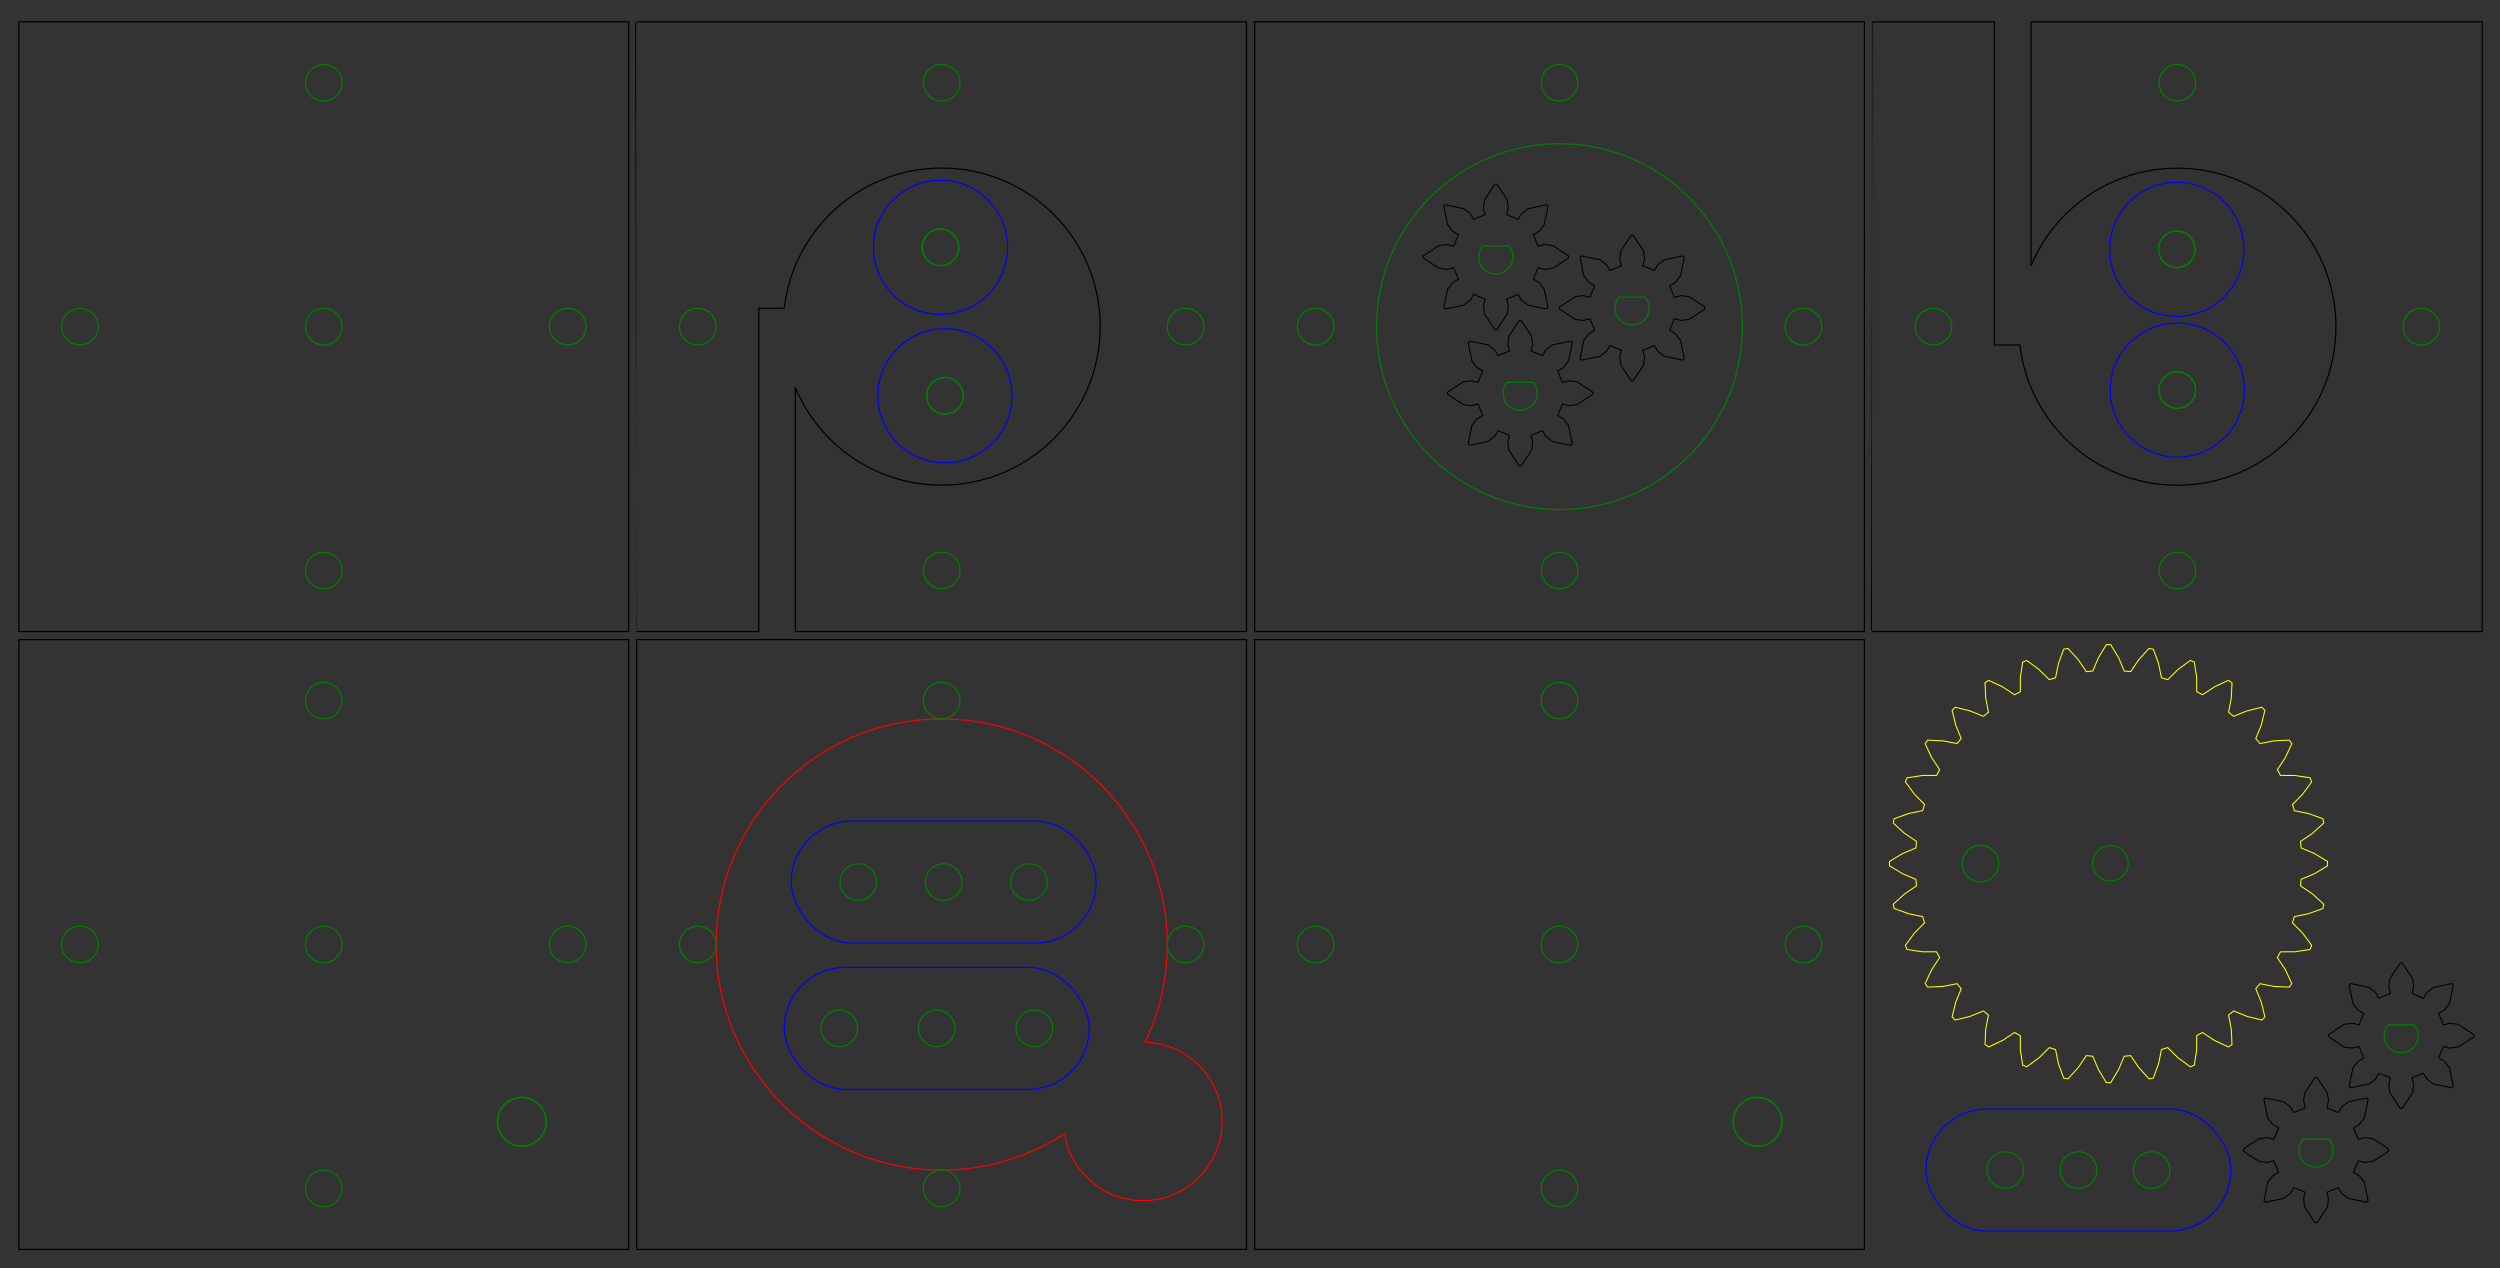 <?xml version="1.0" encoding="UTF-8" standalone="no"?>
<!-- Created with Inkscape (http://www.inkscape.org/) -->

<svg
   xmlns:dc="http://purl.org/dc/elements/1.1/"
   xmlns:cc="http://creativecommons.org/ns#"
   xmlns:rdf="http://www.w3.org/1999/02/22-rdf-syntax-ns#"
   xmlns:svg="http://www.w3.org/2000/svg"
   xmlns="http://www.w3.org/2000/svg"
   xmlns:sodipodi="http://sodipodi.sourceforge.net/DTD/sodipodi-0.dtd"
   xmlns:inkscape="http://www.inkscape.org/namespaces/inkscape"
   sodipodi:docname="peristaltic_pump.svg"
   inkscape:version="0.48.1 r9760"
   version="1.1"
   id="svg5160"
   height="368.504"
   width="726.378">
  <rect width="100%" height="100%" fill="#333333" stroke="none"/>
  <sodipodi:namedview
     id="base"
     pagecolor="#ffffff"
     bordercolor="#666666"
     borderopacity="1.0"
     inkscape:pageopacity="0.0"
     inkscape:pageshadow="2"
     inkscape:zoom="1.4142136"
     inkscape:cx="266.61138"
     inkscape:cy="192.38689"
     inkscape:document-units="mm"
     inkscape:current-layer="svg5160"
     showgrid="false"
     units="mm"
     showguides="false"
     inkscape:guide-bbox="true"
     inkscape:window-width="1680"
     inkscape:window-height="1002"
     inkscape:window-x="0"
     inkscape:window-y="0"
     inkscape:window-maximized="0">
    <sodipodi:guide
       orientation="1,0"
       position="1062.992,924.286"
       id="guide5168" />
    <sodipodi:guide
       orientation="1,0"
       position="1240.158,968.57"
       id="guide5170" />
    <sodipodi:guide
       orientation="0,1"
       position="697.143,1062.992"
       id="guide5172" />
    <sodipodi:guide
       orientation="0,1"
       position="895.714,1240.158"
       id="guide5174" />
    <sodipodi:guide
       orientation="1,0"
       position="1275.591,1204.285"
       id="guide5176" />
    <sodipodi:guide
       orientation="1,0"
       position="1571.457,1167.144"
       id="guide5178" />
    <sodipodi:guide
       orientation="1,0"
       position="1488.189,1167.144"
       id="guide5180" />
    <sodipodi:guide
       orientation="1,0"
       position="1665.354,1188.571"
       id="guide5182" />
    <sodipodi:guide
       orientation="1,0"
       position="1700.787,1128.572"
       id="guide5184" />
    <sodipodi:guide
       orientation="1,0"
       position="1877.953,1114.285"
       id="guide5186" />
    <sodipodi:guide
       orientation="0,1"
       position="1567.143,1204.724"
       id="guide5215" />
    <sodipodi:guide
       orientation="0,1"
       position="1581.429,1098.425"
       id="guide5217" />
    <sodipodi:guide
       orientation="1,0"
       position="1523.622,1175.715"
       id="guide5219" />
    <sodipodi:guide
       orientation="1,0"
       position="1629.921,1168.571"
       id="guide5221" />
    <sodipodi:guide
       orientation="1,0"
       position="1746.85,1152.858"
       id="guide5225" />
    <sodipodi:guide
       orientation="0,1"
       position="1782.857,1197.638"
       id="guide5229" />
    <sodipodi:guide
       orientation="0,1"
       position="1778.571,1109.055"
       id="guide5231" />
    <sodipodi:guide
       orientation="1,0"
       position="1913.386,1332.857"
       id="guide5260" />
    <sodipodi:guide
       orientation="1,0"
       position="2090.551,1319.999"
       id="guide5262" />
    <sodipodi:guide
       orientation="0,1"
       position="1567.143,1275.591"
       id="guide5266" />
    <sodipodi:guide
       orientation="0,1"
       position="1629.921,1314.567"
       id="guide5270" />
    <sodipodi:guide
       orientation="0,1"
       position="1700.787,1346.457"
       id="guide5276" />
    <sodipodi:guide
       orientation="0,1"
       position="1665.354,1381.89"
       id="guide5278" />
    <sodipodi:guide
       orientation="1,0"
       position="1562.598,1314.567"
       id="guide5288" />
    <sodipodi:guide
       orientation="1,0"
       position="1537.795,1337.857"
       id="guide5292" />
    <sodipodi:guide
       orientation="1,0"
       position="1548.425,1348.572"
       id="guide5294" />
    <sodipodi:guide
       orientation="0,1"
       position="1597.143,1289.764"
       id="guide5296" />
    <sodipodi:guide
       orientation="0,1"
       position="1594.643,1300.394"
       id="guide5298" />
    <sodipodi:guide
       orientation="1,0"
       position="1612.205,1368.213"
       id="guide5302" />
    <sodipodi:guide
       orientation="1,0"
       position="1534.252,1346.457"
       id="guide5306" />
    <sodipodi:guide
       orientation="1,0"
       position="1544.882,0"
       id="guide5308" />
    <sodipodi:guide
       orientation="0,1"
       position="1581.071,1369.488"
       id="guide5310" />
    <sodipodi:guide
       orientation="0,1"
       position="1581.071,1358.858"
       id="guide5312" />
    <sodipodi:guide
       orientation="1,0"
       position="1601.575,1381.89"
       id="guide5316" />
    <sodipodi:guide
       orientation="1,0"
       position="1590.945,1395.716"
       id="guide5318" />
    <sodipodi:guide
       orientation="1,0"
       position="1573.228,1406.429"
       id="guide5328" />
    <sodipodi:guide
       orientation="0,1"
       position="1803.929,1105.512"
       id="guide5334" />
    <sodipodi:guide
       orientation="1,0"
       position="1743.307,1143.928"
       id="guide5336" />
    <sodipodi:guide
       orientation="1,0"
       position="1835.433,1175"
       id="guide5338" />
    <sodipodi:guide
       orientation="0,1"
       position="1488.189,1227.756"
       id="guide5348" />
    <sodipodi:guide
       orientation="0,1"
       position="1452.756,1217.126"
       id="guide5350" />
    <sodipodi:guide
       orientation="1,0"
       position="1582.087,1167.144"
       id="guide5352" />
    <sodipodi:guide
       orientation="1,0"
       position="1452.756,1168.572"
       id="guide5354" />
    <sodipodi:guide
       orientation="0,1"
       position="1498.561,1075.394"
       id="guide5358" />
    <sodipodi:guide
       orientation="0,1"
       position="1498.561,1086.024"
       id="guide5360" />
    <sodipodi:guide
       orientation="1,0"
       position="1500.591,1167.144"
       id="guide5364" />
    <sodipodi:guide
       orientation="1,0"
       position="1511.22,1149.049"
       id="guide5366" />
    <sodipodi:guide
       orientation="0,1"
       position="1471.792,1156.535"
       id="guide5368" />
    <sodipodi:guide
       orientation="0,1"
       position="1471.792,1146.614"
       id="guide5370" />
    <sodipodi:guide
       orientation="1,0"
       position="1642.323,1179.858"
       id="guide5374" />
    <sodipodi:guide
       orientation="1,0"
       position="1652.953,1179.858"
       id="guide5376" />
    <sodipodi:guide
       orientation="1,0"
       position="1713.189,1197.638"
       id="guide5382" />
    <sodipodi:guide
       orientation="1,0"
       position="1723.819,1197.638"
       id="guide5384" />
    <sodipodi:guide
       orientation="1,0"
       position="1784.055,1257.135"
       id="guide5388" />
    <sodipodi:guide
       orientation="1,0"
       position="1794.685,1257.135"
       id="guide5390" />
    <sodipodi:guide
       orientation="1,0"
       position="1865.551,1217.126"
       id="guide5396" />
    <sodipodi:guide
       orientation="1,0"
       position="1854.921,1263.196"
       id="guide5398" />
    <sodipodi:guide
       orientation="1,0"
       position="1736.22,1178.848"
       id="guide5402" />
    <sodipodi:guide
       orientation="1,0"
       position="1925.787,1253.599"
       id="guide5415" />
    <sodipodi:guide
       orientation="1,0"
       position="1936.417,1253.599"
       id="guide5417" />
    <sodipodi:guide
       orientation="1,0"
       position="1996.653,1184.403"
       id="guide5419" />
    <sodipodi:guide
       orientation="1,0"
       position="2007.284,1186.93"
       id="guide5421" />
    <sodipodi:guide
       orientation="1,0"
       position="2078.15,1275.591"
       id="guide5423" />
    <sodipodi:guide
       orientation="1,0"
       position="2067.52,1256.125"
       id="guide5425" />
    <sodipodi:guide
       orientation="1,0"
       position="2125.984,1329.36"
       id="guide5439" />
    <sodipodi:guide
       orientation="1,0"
       position="2168.504,1328.857"
       id="guide5441" />
    <sodipodi:guide
       orientation="1,0"
       position="2142.284,1197.638"
       id="guide10043" />
    <sodipodi:guide
       orientation="1,0"
       position="2152.205,1174.287"
       id="guide10045" />
    <sodipodi:guide
       orientation="0,1"
       position="2138.386,1154.764"
       id="guide10047" />
    <sodipodi:guide
       orientation="1,0"
       position="2196.85,1183.929"
       id="guide10065" />
    <sodipodi:guide
       orientation="1,0"
       position="2345.669,1151.575"
       id="guide10067" />
    <sodipodi:guide
       orientation="0,1"
       position="2225.357,1151.575"
       id="guide10073" />
    <sodipodi:guide
       orientation="1,0"
       position="2255.315,1178.213"
       id="guide10075" />
    <sodipodi:guide
       orientation="1,0"
       position="2265.945,1165"
       id="guide10077" />
    <sodipodi:guide
       orientation="0,1"
       position="2272.679,1156.89"
       id="guide10081" />
    <sodipodi:guide
       orientation="0,1"
       position="2282.5,1146.26"
       id="guide10083" />
    <sodipodi:guide
       orientation="1,0"
       position="2374.016,1180.703"
       id="guide10897" />
    <sodipodi:guide
       orientation="1,0"
       position="2551.181,1171.541"
       id="guide10899" />
    <sodipodi:guide
       orientation="1,0"
       position="2397.047,1175.032"
       id="guide10903" />
    <sodipodi:guide
       orientation="1,0"
       position="2528.15,1175.903"
       id="guide10905" />
    <sodipodi:guide
       orientation="1,0"
       position="2386.417,1180.701"
       id="guide10913" />
    <sodipodi:guide
       orientation="1,0"
       position="2538.78,1197.638"
       id="guide10915" />
    <sodipodi:guide
       orientation="1,0"
       position="2457.283,1250.925"
       id="guide10917" />
    <sodipodi:guide
       orientation="1,0"
       position="2467.913,1264.447"
       id="guide10919" />
    <sodipodi:guide
       orientation="0,1"
       position="2564.441,1094.882"
       id="guide10958" />
    <sodipodi:guide
       orientation="1,0"
       position="2515.748,1124.437"
       id="guide10960" />
    <sodipodi:guide
       orientation="0,1"
       position="2558.77,1077.165"
       id="guide10962" />
    <sodipodi:guide
       orientation="0,1"
       position="2564.441,1123.228"
       id="guide10964" />
    <sodipodi:guide
       orientation="1,0"
       position="2544.095,1094.882"
       id="guide10966" />
    <sodipodi:guide
       orientation="1,0"
       position="2498.032,1131.417"
       id="guide10968" />
    <sodipodi:guide
       orientation="1,0"
       position="2526.378,1105.512"
       id="guide10972" />
    <sodipodi:guide
       orientation="1,0"
       position="2586.614,1134.468"
       id="guide10975" />
    <sodipodi:guide
       orientation="1,0"
       position="2763.78,1055.087"
       id="guide10977" />
    <sodipodi:guide
       orientation="1,0"
       position="2599.016,1175.992"
       id="guide10979" />
    <sodipodi:guide
       orientation="1,0"
       position="2609.646,1176.3"
       id="guide10981" />
    <sodipodi:guide
       orientation="1,0"
       position="2669.882,1170.44"
       id="guide10983" />
    <sodipodi:guide
       orientation="1,0"
       position="2680.512,1190.178"
       id="guide10985" />
    <sodipodi:guide
       orientation="1,0"
       position="2751.378,1174.759"
       id="guide10987" />
    <sodipodi:guide
       orientation="1,0"
       position="2740.748,1178.458"
       id="guide10989" />
    <sodipodi:guide
       orientation="1,0"
       position="2740.748,1139.29"
       id="guide11003" />
    <sodipodi:guide
       orientation="1,0"
       position="2726.575,1139.29"
       id="guide11005" />
    <sodipodi:guide
       orientation="0,1"
       position="2704.194,1107.284"
       id="guide11275" />
    <sodipodi:guide
       orientation="0,1"
       position="2704.502,1093.11"
       id="guide11277" />
    <sodipodi:guide
       orientation="1,0"
       position="2218.11,1166.903"
       id="guide11311" />
    <sodipodi:guide
       orientation="1,0"
       position="2228.74,1163.013"
       id="guide11313" />
    <sodipodi:guide
       orientation="0,1"
       position="1619.982,1417.323"
       id="guide11998" />
    <sodipodi:guide
       orientation="0,1"
       position="1621.749,1452.756"
       id="guide12000" />
    <sodipodi:guide
       orientation="0,1"
       position="1548.425,1429.724"
       id="guide12002" />
    <sodipodi:guide
       orientation="0,1"
       position="1562.598,1440.354"
       id="guide12004" />
    <sodipodi:guide
       orientation="1,0"
       position="1598.032,1485.631"
       id="guide12008" />
    <sodipodi:guide
       orientation="1,0"
       position="1587.402,1476.794"
       id="guide12010" />
    <sodipodi:guide
       orientation="0,1"
       position="1629.921,1488.189"
       id="guide12018" />
    <sodipodi:guide
       orientation="0,1"
       position="1622.457,1523.622"
       id="guide12020" />
    <sodipodi:guide
       orientation="0,1"
       position="1612.205,1511.22"
       id="guide12024" />
    <sodipodi:guide
       orientation="0,1"
       position="1612.205,1500.591"
       id="guide12026" />
    <sodipodi:guide
       orientation="1,0"
       position="1551.968,1523.622"
       id="guide12030" />
    <sodipodi:guide
       orientation="1,0"
       position="1541.339,1549.977"
       id="guide12032" />
    <sodipodi:guide
       orientation="1,0"
       position="1583.858,1540.077"
       id="guide12036" />
    <sodipodi:guide
       orientation="1,0"
       position="1594.488,1533.008"
       id="guide12038" />
  </sodipodi:namedview>
  <defs
     id="defs5162" />
  <g
     inkscape:label="Layer 1"
     inkscape:groupmode="layer"
     id="layer1"
     transform="translate(0,-683.859)">
    <g
       id="g12239">
      <rect
         y="-187.795"
         x="2586.614"
         height="177.165"
         width="177.165"
         id="rect10991"
         style="fill:none;stroke:#000000;stroke-width:0.354;stroke-miterlimit:4;stroke-opacity:1;stroke-dasharray:none" />
      <path
         transform="translate(0,308.268)"
         d="m 2680.512,-336.614 a 5.315,5.315 0 1 1 -10.63,0 5.315,5.315 0 1 1 10.63,0 z"
         sodipodi:ry="5.31495"
         sodipodi:rx="5.31495"
         sodipodi:cy="-336.61417"
         sodipodi:cx="2675.1968"
         id="path10993"
         style="fill:none;stroke:#008000;stroke-width:0.354;stroke-miterlimit:4;stroke-opacity:1;stroke-dasharray:none"
         sodipodi:type="arc" />
      <path
         transform="translate(0,308.268)"
         d="m 2609.646,-407.48 a 5.315,5.315 0 1 1 -10.63,0 5.315,5.315 0 1 1 10.63,0 z"
         sodipodi:ry="5.3148999"
         sodipodi:rx="5.3150001"
         sodipodi:cy="-407.48032"
         sodipodi:cx="2604.3308"
         id="path10995"
         style="fill:none;stroke:#008000;stroke-width:0.354;stroke-miterlimit:4;stroke-opacity:1;stroke-dasharray:none"
         sodipodi:type="arc" />
      <path
         transform="translate(0,308.268)"
         d="m 2680.512,-478.346 a 5.315,5.315 0 1 1 -10.63,0 5.315,5.315 0 1 1 10.63,0 z"
         sodipodi:ry="5.31495"
         sodipodi:rx="5.31495"
         sodipodi:cy="-478.34647"
         sodipodi:cx="2675.1968"
         id="path10997"
         style="fill:none;stroke:#008000;stroke-width:0.354;stroke-miterlimit:4;stroke-opacity:1;stroke-dasharray:none"
         sodipodi:type="arc" />
      <path
         transform="translate(0,308.268)"
         d="m 2751.378,-407.48 a 5.315,5.315 0 1 1 -10.63,0 5.315,5.315 0 1 1 10.63,0 z"
         sodipodi:ry="5.3148999"
         sodipodi:rx="5.3150001"
         sodipodi:cy="-407.48032"
         sodipodi:cx="2746.063"
         id="path10999"
         style="fill:none;stroke:#008000;stroke-width:0.354;stroke-miterlimit:4;stroke-opacity:1;stroke-dasharray:none"
         sodipodi:type="arc" />
      <path
         transform="translate(0,308.268)"
         d="m 2680.512,-407.48 a 5.315,5.315 0 1 1 -10.63,0 5.315,5.315 0 1 1 10.63,0 z"
         sodipodi:ry="5.3148999"
         sodipodi:rx="5.31495"
         sodipodi:cy="-407.48032"
         sodipodi:cx="2675.1968"
         id="path11001"
         style="fill:none;stroke:#008000;stroke-width:0.354;stroke-miterlimit:4;stroke-opacity:1;stroke-dasharray:none"
         sodipodi:type="arc" />
      <path
         transform="matrix(1.333,0,0,1.333,-911.22,426.972)"
         d="m 2738.976,-356.102 a 5.315,5.315 0 1 1 -10.63,0 5.315,5.315 0 1 1 10.63,0 z"
         sodipodi:ry="5.31495"
         sodipodi:rx="5.31495"
         sodipodi:cy="-356.10236"
         sodipodi:cx="2733.6614"
         id="path11009"
         style="fill:none;stroke:#008000;stroke-width:0.354;stroke-miterlimit:4;stroke-opacity:1;stroke-dasharray:none"
         sodipodi:type="arc" />
    </g>
    <g
       id="g12402"
       transform="translate(-10,0)">
      <path
         transform="translate(0,308.268)"
         d="m 1562.598,-550.984 c 0,10.763 -8.725,19.488 -19.488,19.488 -10.763,0 -19.488,-8.725 -19.488,-19.488 0,-10.763 8.725,-19.488 19.488,-19.488 10.763,0 19.488,8.725 19.488,19.488 z"
         sodipodi:ry="19.48815"
         sodipodi:rx="19.488199"
         sodipodi:cy="-550.98425"
         sodipodi:cx="1543.1102"
         id="path5290"
         style="fill:none;stroke:#0000ff;stroke-width:0.354;stroke-miterlimit:4;stroke-opacity:1;stroke-dasharray:none"
         sodipodi:type="arc" />
      <path
         transform="translate(0,308.268)"
         d="m 1548.425,-550.984 c 0,2.935 -2.38,5.315 -5.315,5.315 -2.935,0 -5.315,-2.38 -5.315,-5.315 0,-2.935 2.38,-5.315 5.315,-5.315 2.935,0 5.315,2.38 5.315,5.315 z"
         sodipodi:ry="5.31495"
         sodipodi:rx="5.31495"
         sodipodi:cy="-550.98425"
         sodipodi:cx="1543.1102"
         id="path5300"
         style="fill:none;stroke:#008000;stroke-width:0.354;stroke-miterlimit:4;stroke-opacity:1;stroke-dasharray:none"
         sodipodi:type="arc" />
      <path
         sodipodi:type="arc"
         style="fill:none;stroke:#008000;stroke-width:0.354;stroke-miterlimit:4;stroke-opacity:1;stroke-dasharray:none"
         id="path12400"
         sodipodi:cx="1543.1102"
         sodipodi:cy="-550.98425"
         sodipodi:rx="5.31495"
         sodipodi:ry="5.31495"
         d="m 1548.425,-550.984 c 0,2.935 -2.38,5.315 -5.315,5.315 -2.935,0 -5.315,-2.38 -5.315,-5.315 0,-2.935 2.38,-5.315 5.315,-5.315 2.935,0 5.315,2.38 5.315,5.315 z"
         transform="translate(0,308.268)" />
    </g>
    <g
       transform="translate(-910.632,999.021)"
       id="g12407">
      <path
         sodipodi:type="arc"
         style="fill:none;stroke:#0000ff;stroke-width:0.354;stroke-miterlimit:4;stroke-opacity:1;stroke-dasharray:none"
         id="path12409"
         sodipodi:cx="1543.1102"
         sodipodi:cy="-550.98425"
         sodipodi:rx="19.488199"
         sodipodi:ry="19.48815"
         d="m 1562.598,-550.984 c 0,10.763 -8.725,19.488 -19.488,19.488 -10.763,0 -19.488,-8.725 -19.488,-19.488 0,-10.763 8.725,-19.488 19.488,-19.488 10.763,0 19.488,8.725 19.488,19.488 z"
         transform="translate(0,308.268)" />
      <path
         sodipodi:type="arc"
         style="fill:none;stroke:#008000;stroke-width:0.354;stroke-miterlimit:4;stroke-opacity:1;stroke-dasharray:none"
         id="path12411"
         sodipodi:cx="1543.1102"
         sodipodi:cy="-550.98425"
         sodipodi:rx="5.31495"
         sodipodi:ry="5.31495"
         d="m 1548.425,-550.984 c 0,2.935 -2.38,5.315 -5.315,5.315 -2.935,0 -5.315,-2.38 -5.315,-5.315 0,-2.935 2.38,-5.315 5.315,-5.315 2.935,0 5.315,2.38 5.315,5.315 z"
         transform="translate(0,308.268)" />
      <path
         transform="translate(0,308.268)"
         d="m 1548.425,-550.984 c 0,2.935 -2.38,5.315 -5.315,5.315 -2.935,0 -5.315,-2.38 -5.315,-5.315 0,-2.935 2.38,-5.315 5.315,-5.315 2.935,0 5.315,2.38 5.315,5.315 z"
         sodipodi:ry="5.31495"
         sodipodi:rx="5.31495"
         sodipodi:cy="-550.98425"
         sodipodi:cx="1543.1102"
         id="path12413"
         style="fill:none;stroke:#008000;stroke-width:0.354;stroke-miterlimit:4;stroke-opacity:1;stroke-dasharray:none"
         sodipodi:type="arc" />
    </g>
    <g
       id="g12415"
       transform="translate(-10,0)">
      <path
         transform="translate(0,308.268)"
         d="m 1562.598,-550.984 c 0,10.763 -8.725,19.488 -19.488,19.488 -10.763,0 -19.488,-8.725 -19.488,-19.488 0,-10.763 8.725,-19.488 19.488,-19.488 10.763,0 19.488,8.725 19.488,19.488 z"
         sodipodi:ry="19.48815"
         sodipodi:rx="19.488199"
         sodipodi:cy="-550.98425"
         sodipodi:cx="1543.1102"
         id="path12417"
         style="fill:none;stroke:#0000ff;stroke-width:0.354;stroke-miterlimit:4;stroke-opacity:1;stroke-dasharray:none"
         sodipodi:type="arc" />
      <path
         transform="translate(0,308.268)"
         d="m 1548.425,-550.984 c 0,2.935 -2.38,5.315 -5.315,5.315 -2.935,0 -5.315,-2.38 -5.315,-5.315 0,-2.935 2.38,-5.315 5.315,-5.315 2.935,0 5.315,2.38 5.315,5.315 z"
         sodipodi:ry="5.31495"
         sodipodi:rx="5.31495"
         sodipodi:cy="-550.98425"
         sodipodi:cx="1543.1102"
         id="path12419"
         style="fill:none;stroke:#008000;stroke-width:0.354;stroke-miterlimit:4;stroke-opacity:1;stroke-dasharray:none"
         sodipodi:type="arc" />
      <path
         sodipodi:type="arc"
         style="fill:none;stroke:#008000;stroke-width:0.354;stroke-miterlimit:4;stroke-opacity:1;stroke-dasharray:none"
         id="path12421"
         sodipodi:cx="1543.1102"
         sodipodi:cy="-550.98425"
         sodipodi:rx="5.31495"
         sodipodi:ry="5.31495"
         d="m 1548.425,-550.984 c 0,2.935 -2.38,5.315 -5.315,5.315 -2.935,0 -5.315,-2.38 -5.315,-5.315 0,-2.935 2.38,-5.315 5.315,-5.315 2.935,0 5.315,2.38 5.315,5.315 z"
         transform="translate(0,308.268)" />
    </g>
    <g
       id="g12423"
       transform="translate(-910.49,1039.911)">
      <path
         transform="translate(0,308.268)"
         d="m 1562.598,-550.984 c 0,10.763 -8.725,19.488 -19.488,19.488 -10.763,0 -19.488,-8.725 -19.488,-19.488 0,-10.763 8.725,-19.488 19.488,-19.488 10.763,0 19.488,8.725 19.488,19.488 z"
         sodipodi:ry="19.48815"
         sodipodi:rx="19.488199"
         sodipodi:cy="-550.98425"
         sodipodi:cx="1543.1102"
         id="path12425"
         style="fill:none;stroke:#0000ff;stroke-width:0.354;stroke-miterlimit:4;stroke-opacity:1;stroke-dasharray:none"
         sodipodi:type="arc" />
      <path
         transform="translate(0,308.268)"
         d="m 1548.425,-550.984 c 0,2.935 -2.38,5.315 -5.315,5.315 -2.935,0 -5.315,-2.38 -5.315,-5.315 0,-2.935 2.38,-5.315 5.315,-5.315 2.935,0 5.315,2.38 5.315,5.315 z"
         sodipodi:ry="5.31495"
         sodipodi:rx="5.31495"
         sodipodi:cy="-550.98425"
         sodipodi:cx="1543.1102"
         id="path12427"
         style="fill:none;stroke:#008000;stroke-width:0.354;stroke-miterlimit:4;stroke-opacity:1;stroke-dasharray:none"
         sodipodi:type="arc" />
      <path
         sodipodi:type="arc"
         style="fill:none;stroke:#008000;stroke-width:0.354;stroke-miterlimit:4;stroke-opacity:1;stroke-dasharray:none"
         id="path12429"
         sodipodi:cx="1543.1102"
         sodipodi:cy="-550.98425"
         sodipodi:rx="5.31495"
         sodipodi:ry="5.31495"
         d="m 1548.425,-550.984 c 0,2.935 -2.38,5.315 -5.315,5.315 -2.935,0 -5.315,-2.38 -5.315,-5.315 0,-2.935 2.38,-5.315 5.315,-5.315 2.935,0 5.315,2.38 5.315,5.315 z"
         transform="translate(0,308.268)" />
    </g>
    <g
       transform="translate(-1269.842,998.435)"
       id="g12431">
      <path
         sodipodi:type="arc"
         style="fill:none;stroke:#0000ff;stroke-width:0.354;stroke-miterlimit:4;stroke-opacity:1;stroke-dasharray:none"
         id="path12433"
         sodipodi:cx="1543.1102"
         sodipodi:cy="-550.98425"
         sodipodi:rx="19.488199"
         sodipodi:ry="19.48815"
         d="m 1562.598,-550.984 c 0,10.763 -8.725,19.488 -19.488,19.488 -10.763,0 -19.488,-8.725 -19.488,-19.488 0,-10.763 8.725,-19.488 19.488,-19.488 10.763,0 19.488,8.725 19.488,19.488 z"
         transform="translate(0,308.268)" />
      <path
         sodipodi:type="arc"
         style="fill:none;stroke:#008000;stroke-width:0.354;stroke-miterlimit:4;stroke-opacity:1;stroke-dasharray:none"
         id="path12435"
         sodipodi:cx="1543.1102"
         sodipodi:cy="-550.98425"
         sodipodi:rx="5.31495"
         sodipodi:ry="5.31495"
         d="m 1548.425,-550.984 c 0,2.935 -2.38,5.315 -5.315,5.315 -2.935,0 -5.315,-2.38 -5.315,-5.315 0,-2.935 2.38,-5.315 5.315,-5.315 2.935,0 5.315,2.38 5.315,5.315 z"
         transform="translate(0,308.268)" />
      <path
         transform="translate(0,308.268)"
         d="m 1548.425,-550.984 c 0,2.935 -2.38,5.315 -5.315,5.315 -2.935,0 -5.315,-2.38 -5.315,-5.315 0,-2.935 2.38,-5.315 5.315,-5.315 2.935,0 5.315,2.38 5.315,5.315 z"
         sodipodi:ry="5.31495"
         sodipodi:rx="5.31495"
         sodipodi:cy="-550.98425"
         sodipodi:cx="1543.1102"
         id="path12437"
         style="fill:none;stroke:#008000;stroke-width:0.354;stroke-miterlimit:4;stroke-opacity:1;stroke-dasharray:none"
         sodipodi:type="arc" />
    </g>
    <g
       id="g12439"
       transform="translate(-1268.55,1041.568)">
      <path
         transform="translate(0,308.268)"
         d="m 1562.598,-550.984 c 0,10.763 -8.725,19.488 -19.488,19.488 -10.763,0 -19.488,-8.725 -19.488,-19.488 0,-10.763 8.725,-19.488 19.488,-19.488 10.763,0 19.488,8.725 19.488,19.488 z"
         sodipodi:ry="19.48815"
         sodipodi:rx="19.488199"
         sodipodi:cy="-550.98425"
         sodipodi:cx="1543.1102"
         id="path12441"
         style="fill:none;stroke:#0000ff;stroke-width:0.354;stroke-miterlimit:4;stroke-opacity:1;stroke-dasharray:none"
         sodipodi:type="arc" />
      <path
         transform="translate(0,308.268)"
         d="m 1548.425,-550.984 c 0,2.935 -2.38,5.315 -5.315,5.315 -2.935,0 -5.315,-2.38 -5.315,-5.315 0,-2.935 2.38,-5.315 5.315,-5.315 2.935,0 5.315,2.38 5.315,5.315 z"
         sodipodi:ry="5.31495"
         sodipodi:rx="5.31495"
         sodipodi:cy="-550.98425"
         sodipodi:cx="1543.1102"
         id="path12443"
         style="fill:none;stroke:#008000;stroke-width:0.354;stroke-miterlimit:4;stroke-opacity:1;stroke-dasharray:none"
         sodipodi:type="arc" />
      <path
         sodipodi:type="arc"
         style="fill:none;stroke:#008000;stroke-width:0.354;stroke-miterlimit:4;stroke-opacity:1;stroke-dasharray:none"
         id="path12445"
         sodipodi:cx="1543.1102"
         sodipodi:cy="-550.98425"
         sodipodi:rx="5.31495"
         sodipodi:ry="5.31495"
         d="m 1548.425,-550.984 c 0,2.935 -2.38,5.315 -5.315,5.315 -2.935,0 -5.315,-2.38 -5.315,-5.315 0,-2.935 2.38,-5.315 5.315,-5.315 2.935,0 5.315,2.38 5.315,5.315 z"
         transform="translate(0,308.268)" />
    </g>
    <g
       id="g12062">
      <rect
         ry="17.717"
         y="-329.528"
         x="1523.622"
         height="35.433"
         width="88.583"
         id="rect5304"
         style="fill:none;stroke:#0000ff;stroke-width:0.362;stroke-miterlimit:4;stroke-opacity:1;stroke-dasharray:none" />
      <path
         transform="translate(0,308.268)"
         d="m 1544.882,-620.079 a 5.315,5.315 0 1 1 -10.63,0 5.315,5.315 0 1 1 10.63,0 z"
         sodipodi:ry="5.31495"
         sodipodi:rx="5.31495"
         sodipodi:cy="-620.0788"
         sodipodi:cx="1539.5669"
         id="path5324"
         style="fill:none;stroke:#008000;stroke-width:0.354;stroke-miterlimit:4;stroke-opacity:1;stroke-dasharray:none"
         sodipodi:type="arc" />
      <path
         transform="translate(0,308.268)"
         d="m 1601.575,-620.079 a 5.315,5.315 0 1 1 -10.63,0 5.315,5.315 0 1 1 10.63,0 z"
         sodipodi:ry="5.31495"
         sodipodi:rx="5.31495"
         sodipodi:cy="-620.0788"
         sodipodi:cx="1596.2599"
         id="path5330"
         style="fill:none;stroke:#008000;stroke-width:0.354;stroke-miterlimit:4;stroke-opacity:1;stroke-dasharray:none"
         sodipodi:type="arc" />
      <path
         transform="translate(0,308.268)"
         d="m 1573.228,-620.079 a 5.315,5.315 0 1 1 -10.63,0 5.315,5.315 0 1 1 10.63,0 z"
         sodipodi:ry="5.31495"
         sodipodi:rx="5.3150001"
         sodipodi:cy="-620.0788"
         sodipodi:cx="1567.9135"
         id="path5332"
         style="fill:none;stroke:#008000;stroke-width:0.354;stroke-miterlimit:4;stroke-opacity:1;stroke-dasharray:none"
         sodipodi:type="arc" />
    </g>
    <g
       id="g12104">
      <rect
         y="-187.795"
         x="1488.189"
         height="177.165"
         width="177.165"
         id="rect5190"
         style="fill:none;stroke:#000000;stroke-width:0.354;stroke-miterlimit:4;stroke-opacity:1;stroke-dasharray:none" />
      <path
         transform="translate(0,308.268)"
         d="m 1629.921,-407.48 a 53.15,53.15 0 1 1 -106.299,0 53.15,53.15 0 1 1 106.299,0 z"
         sodipodi:ry="53.149601"
         sodipodi:rx="53.149651"
         sodipodi:cy="-407.48032"
         sodipodi:cx="1576.7716"
         id="path5223"
         style="fill:none;stroke:#008000;stroke-width:0.354;stroke-miterlimit:4;stroke-opacity:1;stroke-dasharray:none"
         sodipodi:type="arc" />
      <path
         transform="translate(0,308.268)"
         d="m 1582.087,-478.346 a 5.315,5.315 0 1 1 -10.63,0 5.315,5.315 0 1 1 10.63,0 z"
         sodipodi:ry="5.31495"
         sodipodi:rx="5.31495"
         sodipodi:cy="-478.34647"
         sodipodi:cx="1576.7716"
         id="path5356"
         style="fill:none;stroke:#008000;stroke-width:0.354;stroke-miterlimit:4;stroke-opacity:1;stroke-dasharray:none"
         sodipodi:type="arc" />
      <path
         transform="translate(0,308.268)"
         d="m 1582.087,-336.614 a 5.315,5.315 0 1 1 -10.63,0 5.315,5.315 0 1 1 10.63,0 z"
         sodipodi:ry="5.31495"
         sodipodi:rx="5.31495"
         sodipodi:cy="-336.61417"
         sodipodi:cx="1576.7716"
         id="path5362"
         style="fill:none;stroke:#008000;stroke-width:0.354;stroke-miterlimit:4;stroke-opacity:1;stroke-dasharray:none"
         sodipodi:type="arc" />
      <path
         transform="translate(0,308.268)"
         d="m 1511.22,-407.48 a 5.315,5.315 0 1 1 -10.63,0 5.315,5.315 0 1 1 10.63,0 z"
         sodipodi:ry="5.31495"
         sodipodi:rx="5.31495"
         sodipodi:cy="-407.48038"
         sodipodi:cx="1505.9055"
         id="path5372"
         style="fill:none;stroke:#008000;stroke-width:0.354;stroke-miterlimit:4;stroke-opacity:1;stroke-dasharray:none"
         sodipodi:type="arc" />
      <path
         transform="translate(0,308.268)"
         d="m 1652.953,-407.48 a 5.315,5.315 0 1 1 -10.63,0 5.315,5.315 0 1 1 10.63,0 z"
         sodipodi:ry="5.31495"
         sodipodi:rx="5.31495"
         sodipodi:cy="-407.48038"
         sodipodi:cx="1647.6378"
         id="path5378"
         style="fill:none;stroke:#008000;stroke-width:0.354;stroke-miterlimit:4;stroke-opacity:1;stroke-dasharray:none"
         sodipodi:type="arc" />
    </g>
    <g
       id="g12117">
      <path
         id="rect5188"
         d="m 1700.781,-187.795 c 0,0 0.01,177.165 0,177.156 l 177.156,0 0,-177.156 -131.094,0 0,70.875 c 6.941,-16.649 23.367,-28.344 42.531,-28.344 25.44,0 46.062,20.623 46.062,46.062 0,25.44 -20.623,46.062 -46.062,46.062 -23.635,0 -43.105,-17.824 -45.75,-40.75 l -7.406,0 0,-93.906 -35.438,0 z"
         style="fill:none;stroke:#000000;stroke-width:0.354;stroke-miterlimit:4;stroke-opacity:1;stroke-dasharray:none"
         inkscape:connector-curvature="0" />
      <path
         transform="translate(0,308.268)"
         d="m 1723.819,-407.48 a 5.315,5.315 0 1 1 -10.63,0 5.315,5.315 0 1 1 10.63,0 z"
         sodipodi:ry="5.31495"
         sodipodi:rx="5.31495"
         sodipodi:cy="-407.48038"
         sodipodi:cx="1718.5039"
         id="path5386"
         style="fill:none;stroke:#008000;stroke-width:0.354;stroke-miterlimit:4;stroke-opacity:1;stroke-dasharray:none"
         sodipodi:type="arc" />
      <path
         transform="translate(0,308.268)"
         d="m 1794.685,-478.346 a 5.315,5.315 0 1 1 -10.63,0 5.315,5.315 0 1 1 10.63,0 z"
         sodipodi:ry="5.31495"
         sodipodi:rx="5.31495"
         sodipodi:cy="-478.34647"
         sodipodi:cx="1789.37"
         id="path5392"
         style="fill:none;stroke:#008000;stroke-width:0.354;stroke-miterlimit:4;stroke-opacity:1;stroke-dasharray:none"
         sodipodi:type="arc" />
      <path
         transform="translate(0,308.268)"
         d="m 1794.685,-336.614 a 5.315,5.315 0 1 1 -10.63,0 5.315,5.315 0 1 1 10.63,0 z"
         sodipodi:ry="5.31495"
         sodipodi:rx="5.31495"
         sodipodi:cy="-336.61417"
         sodipodi:cx="1789.37"
         id="path5394"
         style="fill:none;stroke:#008000;stroke-width:0.354;stroke-miterlimit:4;stroke-opacity:1;stroke-dasharray:none"
         sodipodi:type="arc" />
      <path
         transform="translate(0,308.268)"
         d="m 1865.551,-407.48 a 5.315,5.315 0 1 1 -10.63,0 5.315,5.315 0 1 1 10.63,0 z"
         sodipodi:ry="5.31495"
         sodipodi:rx="5.31495"
         sodipodi:cy="-407.48038"
         sodipodi:cx="1860.2362"
         id="path5400"
         style="fill:none;stroke:#008000;stroke-width:0.354;stroke-miterlimit:4;stroke-opacity:1;stroke-dasharray:none"
         sodipodi:type="arc" />
    </g>
    <g
       id="g12091">
      <path
         inkscape:connector-curvature="0"
         style="fill:none;stroke:#000000;stroke-width:0.354;stroke-miterlimit:4;stroke-opacity:1;stroke-dasharray:none"
         d="m 1275.591,-10.639 c 0,0 0.01,-177.165 0,-177.156 l 177.156,0 0,177.156 -131.094,0 0,-70.875 c 6.941,16.649 23.367,28.344 42.531,28.344 25.44,0 46.062,-20.623 46.062,-46.062 0,-25.44 -20.623,-46.063 -46.062,-46.063 -23.635,0 -43.105,17.824 -45.75,40.75 l -7.406,0 0,93.906 -35.438,0 z"
         id="path10853" />
      <path
         sodipodi:type="arc"
         style="fill:none;stroke:#008000;stroke-width:0.354;stroke-miterlimit:4;stroke-opacity:1;stroke-dasharray:none"
         id="path10855"
         sodipodi:cx="1718.5039"
         sodipodi:cy="-407.48038"
         sodipodi:rx="5.31495"
         sodipodi:ry="5.31495"
         d="m 1723.819,-407.48 a 5.315,5.315 0 1 1 -10.63,0 5.315,5.315 0 1 1 10.63,0 z"
         transform="matrix(1,0,0,-1,-425.191,-506.702)" />
      <path
         sodipodi:type="arc"
         style="fill:none;stroke:#008000;stroke-width:0.354;stroke-miterlimit:4;stroke-opacity:1;stroke-dasharray:none"
         id="path10857"
         sodipodi:cx="1789.37"
         sodipodi:cy="-478.34647"
         sodipodi:rx="5.31495"
         sodipodi:ry="5.31495"
         d="m 1794.685,-478.346 a 5.315,5.315 0 1 1 -10.63,0 5.315,5.315 0 1 1 10.63,0 z"
         transform="matrix(1,0,0,-1,-425.191,-506.702)" />
      <path
         sodipodi:type="arc"
         style="fill:none;stroke:#008000;stroke-width:0.354;stroke-miterlimit:4;stroke-opacity:1;stroke-dasharray:none"
         id="path10859"
         sodipodi:cx="1789.37"
         sodipodi:cy="-336.61417"
         sodipodi:rx="5.31495"
         sodipodi:ry="5.31495"
         d="m 1794.685,-336.614 a 5.315,5.315 0 1 1 -10.63,0 5.315,5.315 0 1 1 10.63,0 z"
         transform="matrix(1,0,0,-1,-425.191,-506.702)" />
      <path
         sodipodi:type="arc"
         style="fill:none;stroke:#008000;stroke-width:0.354;stroke-miterlimit:4;stroke-opacity:1;stroke-dasharray:none"
         id="path10861"
         sodipodi:cx="1860.2362"
         sodipodi:cy="-407.48038"
         sodipodi:rx="5.31495"
         sodipodi:ry="5.31495"
         d="m 1865.551,-407.48 a 5.315,5.315 0 1 1 -10.63,0 5.315,5.315 0 1 1 10.63,0 z"
         transform="matrix(1,0,0,-1,-425.191,-506.702)" />
    </g>
    <g
       id="g12078">
      <rect
         style="fill:none;stroke:#000000;stroke-width:0.354;stroke-miterlimit:4;stroke-opacity:1;stroke-dasharray:none"
         id="rect10885"
         width="177.165"
         height="177.165"
         x="1063.169"
         y="-187.973" />
      <path
         sodipodi:type="arc"
         style="fill:none;stroke:#008000;stroke-width:0.354;stroke-miterlimit:4;stroke-opacity:1;stroke-dasharray:none"
         id="path10887"
         sodipodi:cx="2001.9685"
         sodipodi:cy="-478.34647"
         sodipodi:rx="5.3150001"
         sodipodi:ry="5.31495"
         d="m 2007.284,-478.346 c 0,2.935 -2.38,5.315 -5.315,5.315 -2.935,0 -5.315,-2.38 -5.315,-5.315 0,-2.935 2.38,-5.315 5.315,-5.315 2.935,0 5.315,2.38 5.315,5.315 z"
         transform="translate(-850.216,308.091)" />
      <path
         sodipodi:type="arc"
         style="fill:none;stroke:#008000;stroke-width:0.354;stroke-miterlimit:4;stroke-opacity:1;stroke-dasharray:none"
         id="path10889"
         sodipodi:cx="2001.9685"
         sodipodi:cy="-407.48038"
         sodipodi:rx="5.3150001"
         sodipodi:ry="5.31495"
         d="m 2007.284,-407.48 c 0,2.935 -2.38,5.315 -5.315,5.315 -2.935,0 -5.315,-2.38 -5.315,-5.315 0,-2.935 2.38,-5.315 5.315,-5.315 2.935,0 5.315,2.38 5.315,5.315 z"
         transform="translate(-850.216,308.091)" />
      <path
         sodipodi:type="arc"
         style="fill:none;stroke:#008000;stroke-width:0.354;stroke-miterlimit:4;stroke-opacity:1;stroke-dasharray:none"
         id="path10891"
         sodipodi:cx="1931.1023"
         sodipodi:cy="-407.48038"
         sodipodi:rx="5.31495"
         sodipodi:ry="5.31495"
         d="m 1936.417,-407.48 c 0,2.935 -2.38,5.315 -5.315,5.315 -2.935,0 -5.315,-2.38 -5.315,-5.315 0,-2.935 2.38,-5.315 5.315,-5.315 2.935,0 5.315,2.38 5.315,5.315 z"
         transform="translate(-850.216,308.091)" />
      <path
         sodipodi:type="arc"
         style="fill:none;stroke:#008000;stroke-width:0.354;stroke-miterlimit:4;stroke-opacity:1;stroke-dasharray:none"
         id="path10893"
         sodipodi:cx="2001.9685"
         sodipodi:cy="-336.61417"
         sodipodi:rx="5.3150001"
         sodipodi:ry="5.31495"
         d="m 2007.284,-336.614 c 0,2.935 -2.38,5.315 -5.315,5.315 -2.935,0 -5.315,-2.38 -5.315,-5.315 0,-2.935 2.38,-5.315 5.315,-5.315 2.935,0 5.315,2.38 5.315,5.315 z"
         transform="translate(-850.216,308.091)" />
      <path
         sodipodi:type="arc"
         style="fill:none;stroke:#008000;stroke-width:0.354;stroke-miterlimit:4;stroke-opacity:1;stroke-dasharray:none"
         id="path10895"
         sodipodi:cx="2072.8347"
         sodipodi:cy="-407.48038"
         sodipodi:rx="5.31495"
         sodipodi:ry="5.31495"
         d="m 2078.15,-407.48 c 0,2.935 -2.38,5.315 -5.315,5.315 -2.935,0 -5.315,-2.38 -5.315,-5.315 0,-2.935 2.38,-5.315 5.315,-5.315 2.935,0 5.315,2.38 5.315,5.315 z"
         transform="translate(-850.216,308.091)" />
    </g>
    <g
       id="g12224">
      <rect
         y="-187.795"
         x="2374.016"
         height="177.165"
         width="177.165"
         id="rect10901"
         style="fill:none;stroke:#000000;stroke-width:0.354;stroke-miterlimit:4;stroke-opacity:1;stroke-dasharray:none" />
      <path
         id="path10911"
         d="m 2462.594,-164.764 c -36.203,0 -65.531,29.36 -65.531,65.562 0,36.203 29.328,65.531 65.531,65.531 13.173,0 25.444,-3.875 35.719,-10.562 1.73,11.007 11.257,19.438 22.75,19.438 12.72,0 23.031,-10.311 23.031,-23.031 0,-12.5 -9.959,-22.652 -22.375,-23 4.131,-8.588 6.437,-18.208 6.437,-28.375 0,-36.203 -29.36,-65.562 -65.562,-65.562 z"
         style="fill:none;stroke:#ff0000;stroke-width:0.35;stroke-miterlimit:4;stroke-opacity:1;stroke-dasharray:none"
         inkscape:connector-curvature="0" />
      <path
         transform="translate(0,308.268)"
         d="m 2467.913,-478.346 a 5.315,5.315 0 1 1 -10.63,0 5.315,5.315 0 1 1 10.63,0 z"
         sodipodi:ry="5.31495"
         sodipodi:rx="5.31495"
         sodipodi:cy="-478.34647"
         sodipodi:cx="2462.5984"
         id="path10921"
         style="fill:none;stroke:#008000;stroke-width:0.354;stroke-miterlimit:4;stroke-opacity:1;stroke-dasharray:none"
         sodipodi:type="arc" />
      <path
         transform="translate(0,308.268)"
         d="m 2467.913,-336.614 a 5.315,5.315 0 1 1 -10.63,0 5.315,5.315 0 1 1 10.63,0 z"
         sodipodi:ry="5.31495"
         sodipodi:rx="5.31495"
         sodipodi:cy="-336.61417"
         sodipodi:cx="2462.5984"
         id="path10923"
         style="fill:none;stroke:#008000;stroke-width:0.354;stroke-miterlimit:4;stroke-opacity:1;stroke-dasharray:none"
         sodipodi:type="arc" />
      <path
         transform="translate(0,308.268)"
         d="m 2397.047,-407.48 a 5.315,5.315 0 1 1 -10.63,0 5.315,5.315 0 1 1 10.63,0 z"
         sodipodi:ry="5.3148999"
         sodipodi:rx="5.31495"
         sodipodi:cy="-407.48032"
         sodipodi:cx="2391.7322"
         id="path10928"
         style="fill:none;stroke:#008000;stroke-width:0.354;stroke-miterlimit:4;stroke-opacity:1;stroke-dasharray:none"
         sodipodi:type="arc" />
      <path
         transform="translate(0,308.268)"
         d="m 2538.78,-407.48 a 5.315,5.315 0 1 1 -10.63,0 5.315,5.315 0 1 1 10.63,0 z"
         sodipodi:ry="5.3148999"
         sodipodi:rx="5.31495"
         sodipodi:cy="-407.48032"
         sodipodi:cx="2533.4646"
         id="path10930"
         style="fill:none;stroke:#008000;stroke-width:0.354;stroke-miterlimit:4;stroke-opacity:1;stroke-dasharray:none"
         sodipodi:type="arc" />
    </g>
    <g
       id="g12187">
      <rect
         style="fill:none;stroke:#000000;stroke-width:0.354;stroke-miterlimit:4;stroke-opacity:1;stroke-dasharray:none"
         id="rect11297"
         width="177.165"
         height="177.165"
         x="1913.563"
         y="-187.972" />
      <path
         sodipodi:type="arc"
         style="fill:none;stroke:#008000;stroke-width:0.354;stroke-miterlimit:4;stroke-opacity:1;stroke-dasharray:none"
         id="path11299"
         sodipodi:cx="2675.1968"
         sodipodi:cy="-336.61417"
         sodipodi:rx="5.31495"
         sodipodi:ry="5.31495"
         d="m 2680.512,-336.614 a 5.315,5.315 0 1 1 -10.63,0 5.315,5.315 0 1 1 10.63,0 z"
         transform="translate(-673.051,308.091)" />
      <path
         sodipodi:type="arc"
         style="fill:none;stroke:#008000;stroke-width:0.354;stroke-miterlimit:4;stroke-opacity:1;stroke-dasharray:none"
         id="path11301"
         sodipodi:cx="2604.3308"
         sodipodi:cy="-407.48032"
         sodipodi:rx="5.3150001"
         sodipodi:ry="5.3148999"
         d="m 2609.646,-407.48 a 5.315,5.315 0 1 1 -10.63,0 5.315,5.315 0 1 1 10.63,0 z"
         transform="translate(-673.051,308.091)" />
      <path
         sodipodi:type="arc"
         style="fill:none;stroke:#008000;stroke-width:0.354;stroke-miterlimit:4;stroke-opacity:1;stroke-dasharray:none"
         id="path11303"
         sodipodi:cx="2675.1968"
         sodipodi:cy="-478.34647"
         sodipodi:rx="5.31495"
         sodipodi:ry="5.31495"
         d="m 2680.512,-478.346 a 5.315,5.315 0 1 1 -10.63,0 5.315,5.315 0 1 1 10.63,0 z"
         transform="translate(-673.051,308.091)" />
      <path
         sodipodi:type="arc"
         style="fill:none;stroke:#008000;stroke-width:0.354;stroke-miterlimit:4;stroke-opacity:1;stroke-dasharray:none"
         id="path11305"
         sodipodi:cx="2746.063"
         sodipodi:cy="-407.48032"
         sodipodi:rx="5.3150001"
         sodipodi:ry="5.3148999"
         d="m 2751.378,-407.48 a 5.315,5.315 0 1 1 -10.63,0 5.315,5.315 0 1 1 10.63,0 z"
         transform="translate(-673.051,308.091)" />
      <path
         sodipodi:type="arc"
         style="fill:none;stroke:#008000;stroke-width:0.354;stroke-miterlimit:4;stroke-opacity:1;stroke-dasharray:none"
         id="path11307"
         sodipodi:cx="2675.1968"
         sodipodi:cy="-407.48032"
         sodipodi:rx="5.31495"
         sodipodi:ry="5.3148999"
         d="m 2680.512,-407.48 a 5.315,5.315 0 1 1 -10.63,0 5.315,5.315 0 1 1 10.63,0 z"
         transform="translate(-673.051,308.091)" />
      <path
         sodipodi:type="arc"
         style="fill:none;stroke:#008000;stroke-width:0.354;stroke-miterlimit:4;stroke-opacity:1;stroke-dasharray:none"
         id="path11309"
         sodipodi:cx="2733.6614"
         sodipodi:cy="-356.10236"
         sodipodi:rx="5.31495"
         sodipodi:ry="5.31495"
         d="m 2738.976,-356.102 a 5.315,5.315 0 1 1 -10.63,0 5.315,5.315 0 1 1 10.63,0 z"
         transform="matrix(1.333,0,0,1.333,-1584.272,426.796)" />
    </g>
    <g
       id="g12262"
       transform="translate(-1057.677,878.158)">
      <rect
         y="-187.973"
         x="1063.169"
         height="177.165"
         width="177.165"
         id="rect12264"
         style="fill:none;stroke:#000000;stroke-width:0.354;stroke-miterlimit:4;stroke-opacity:1;stroke-dasharray:none" />
      <path
         transform="translate(-850.216,308.091)"
         d="m 2007.284,-478.346 c 0,2.935 -2.38,5.315 -5.315,5.315 -2.935,0 -5.315,-2.38 -5.315,-5.315 0,-2.935 2.38,-5.315 5.315,-5.315 2.935,0 5.315,2.38 5.315,5.315 z"
         sodipodi:ry="5.31495"
         sodipodi:rx="5.3150001"
         sodipodi:cy="-478.34647"
         sodipodi:cx="2001.9685"
         id="path12266"
         style="fill:none;stroke:#008000;stroke-width:0.354;stroke-miterlimit:4;stroke-opacity:1;stroke-dasharray:none"
         sodipodi:type="arc" />
      <path
         transform="translate(-850.216,308.091)"
         d="m 2007.284,-407.48 c 0,2.935 -2.38,5.315 -5.315,5.315 -2.935,0 -5.315,-2.38 -5.315,-5.315 0,-2.935 2.38,-5.315 5.315,-5.315 2.935,0 5.315,2.38 5.315,5.315 z"
         sodipodi:ry="5.31495"
         sodipodi:rx="5.3150001"
         sodipodi:cy="-407.48038"
         sodipodi:cx="2001.9685"
         id="path12268"
         style="fill:none;stroke:#008000;stroke-width:0.354;stroke-miterlimit:4;stroke-opacity:1;stroke-dasharray:none"
         sodipodi:type="arc" />
      <path
         transform="translate(-850.216,308.091)"
         d="m 1936.417,-407.48 c 0,2.935 -2.38,5.315 -5.315,5.315 -2.935,0 -5.315,-2.38 -5.315,-5.315 0,-2.935 2.38,-5.315 5.315,-5.315 2.935,0 5.315,2.38 5.315,5.315 z"
         sodipodi:ry="5.31495"
         sodipodi:rx="5.31495"
         sodipodi:cy="-407.48038"
         sodipodi:cx="1931.1023"
         id="path12270"
         style="fill:none;stroke:#008000;stroke-width:0.354;stroke-miterlimit:4;stroke-opacity:1;stroke-dasharray:none"
         sodipodi:type="arc" />
      <path
         transform="translate(-850.216,308.091)"
         d="m 2007.284,-336.614 c 0,2.935 -2.38,5.315 -5.315,5.315 -2.935,0 -5.315,-2.38 -5.315,-5.315 0,-2.935 2.38,-5.315 5.315,-5.315 2.935,0 5.315,2.38 5.315,5.315 z"
         sodipodi:ry="5.31495"
         sodipodi:rx="5.3150001"
         sodipodi:cy="-336.61417"
         sodipodi:cx="2001.9685"
         id="path12272"
         style="fill:none;stroke:#008000;stroke-width:0.354;stroke-miterlimit:4;stroke-opacity:1;stroke-dasharray:none"
         sodipodi:type="arc" />
      <path
         transform="translate(-850.216,308.091)"
         d="m 2078.15,-407.48 c 0,2.935 -2.38,5.315 -5.315,5.315 -2.935,0 -5.315,-2.38 -5.315,-5.315 0,-2.935 2.38,-5.315 5.315,-5.315 2.935,0 5.315,2.38 5.315,5.315 z"
         sodipodi:ry="5.31495"
         sodipodi:rx="5.31495"
         sodipodi:cy="-407.48038"
         sodipodi:cx="2072.8347"
         id="path12274"
         style="fill:none;stroke:#008000;stroke-width:0.354;stroke-miterlimit:4;stroke-opacity:1;stroke-dasharray:none"
         sodipodi:type="arc" />
    </g>
    <g
       id="g12276"
       transform="translate(-1090.574,877.985)">
      <path
         id="path12278"
         d="m 1275.591,-10.639 c 0,0 0.01,-177.165 0,-177.156 l 177.156,0 0,177.156 -131.094,0 0,-70.875 c 6.941,16.649 23.367,28.344 42.531,28.344 25.44,0 46.062,-20.623 46.062,-46.062 0,-25.44 -20.623,-46.063 -46.062,-46.063 -23.635,0 -43.105,17.824 -45.75,40.75 l -7.406,0 0,93.906 -35.438,0 z"
         style="fill:none;stroke:#000000;stroke-width:0.354;stroke-miterlimit:4;stroke-opacity:1;stroke-dasharray:none"
         inkscape:connector-curvature="0" />
      <path
         transform="matrix(1,0,0,-1,-425.191,-506.702)"
         d="m 1723.819,-407.48 c 0,2.935 -2.38,5.315 -5.315,5.315 -2.935,0 -5.315,-2.38 -5.315,-5.315 0,-2.935 2.38,-5.315 5.315,-5.315 2.935,0 5.315,2.38 5.315,5.315 z"
         sodipodi:ry="5.31495"
         sodipodi:rx="5.31495"
         sodipodi:cy="-407.48038"
         sodipodi:cx="1718.5039"
         id="path12280"
         style="fill:none;stroke:#008000;stroke-width:0.354;stroke-miterlimit:4;stroke-opacity:1;stroke-dasharray:none"
         sodipodi:type="arc" />
      <path
         transform="matrix(1,0,0,-1,-425.191,-506.702)"
         d="m 1794.685,-478.346 c 0,2.935 -2.38,5.315 -5.315,5.315 -2.935,0 -5.315,-2.38 -5.315,-5.315 0,-2.935 2.38,-5.315 5.315,-5.315 2.935,0 5.315,2.38 5.315,5.315 z"
         sodipodi:ry="5.31495"
         sodipodi:rx="5.31495"
         sodipodi:cy="-478.34647"
         sodipodi:cx="1789.37"
         id="path12282"
         style="fill:none;stroke:#008000;stroke-width:0.354;stroke-miterlimit:4;stroke-opacity:1;stroke-dasharray:none"
         sodipodi:type="arc" />
      <path
         transform="matrix(1,0,0,-1,-425.191,-506.702)"
         d="m 1794.685,-336.614 c 0,2.935 -2.38,5.315 -5.315,5.315 -2.935,0 -5.315,-2.38 -5.315,-5.315 0,-2.935 2.38,-5.315 5.315,-5.315 2.935,0 5.315,2.38 5.315,5.315 z"
         sodipodi:ry="5.31495"
         sodipodi:rx="5.31495"
         sodipodi:cy="-336.61417"
         sodipodi:cx="1789.37"
         id="path12284"
         style="fill:none;stroke:#008000;stroke-width:0.354;stroke-miterlimit:4;stroke-opacity:1;stroke-dasharray:none"
         sodipodi:type="arc" />
      <path
         transform="matrix(1,0,0,-1,-425.191,-506.702)"
         d="m 1865.551,-407.48 c 0,2.935 -2.38,5.315 -5.315,5.315 -2.935,0 -5.315,-2.38 -5.315,-5.315 0,-2.935 2.38,-5.315 5.315,-5.315 2.935,0 5.315,2.38 5.315,5.315 z"
         sodipodi:ry="5.31495"
         sodipodi:rx="5.31495"
         sodipodi:cy="-407.48038"
         sodipodi:cx="1860.2362"
         id="path12286"
         style="fill:none;stroke:#008000;stroke-width:0.354;stroke-miterlimit:4;stroke-opacity:1;stroke-dasharray:none"
         sodipodi:type="arc" />
    </g>
    <g
       id="g12288"
       transform="translate(-1123.657,877.981)">
      <rect
         style="fill:none;stroke:#000000;stroke-width:0.354;stroke-miterlimit:4;stroke-opacity:1;stroke-dasharray:none"
         id="rect12290"
         width="177.165"
         height="177.165"
         x="1488.189"
         y="-187.795" />
      <path
         sodipodi:type="arc"
         style="fill:none;stroke:#008000;stroke-width:0.354;stroke-miterlimit:4;stroke-opacity:1;stroke-dasharray:none"
         id="path12292"
         sodipodi:cx="1576.7716"
         sodipodi:cy="-407.48032"
         sodipodi:rx="53.149651"
         sodipodi:ry="53.149601"
         d="m 1629.921,-407.48 c 0,29.354 -23.796,53.15 -53.15,53.15 -29.354,0 -53.15,-23.796 -53.15,-53.15 0,-29.354 23.796,-53.15 53.15,-53.15 29.354,0 53.15,23.796 53.15,53.15 z"
         transform="translate(0,308.268)" />
      <path
         sodipodi:type="arc"
         style="fill:none;stroke:#008000;stroke-width:0.354;stroke-miterlimit:4;stroke-opacity:1;stroke-dasharray:none"
         id="path12294"
         sodipodi:cx="1576.7716"
         sodipodi:cy="-478.34647"
         sodipodi:rx="5.31495"
         sodipodi:ry="5.31495"
         d="m 1582.087,-478.346 c 0,2.935 -2.38,5.315 -5.315,5.315 -2.935,0 -5.315,-2.38 -5.315,-5.315 0,-2.935 2.38,-5.315 5.315,-5.315 2.935,0 5.315,2.38 5.315,5.315 z"
         transform="translate(0,308.268)" />
      <path
         sodipodi:type="arc"
         style="fill:none;stroke:#008000;stroke-width:0.354;stroke-miterlimit:4;stroke-opacity:1;stroke-dasharray:none"
         id="path12296"
         sodipodi:cx="1576.7716"
         sodipodi:cy="-336.61417"
         sodipodi:rx="5.31495"
         sodipodi:ry="5.31495"
         d="m 1582.087,-336.614 c 0,2.935 -2.38,5.315 -5.315,5.315 -2.935,0 -5.315,-2.38 -5.315,-5.315 0,-2.935 2.38,-5.315 5.315,-5.315 2.935,0 5.315,2.38 5.315,5.315 z"
         transform="translate(0,308.268)" />
      <path
         sodipodi:type="arc"
         style="fill:none;stroke:#008000;stroke-width:0.354;stroke-miterlimit:4;stroke-opacity:1;stroke-dasharray:none"
         id="path12298"
         sodipodi:cx="1505.9055"
         sodipodi:cy="-407.48038"
         sodipodi:rx="5.31495"
         sodipodi:ry="5.31495"
         d="m 1511.22,-407.48 c 0,2.935 -2.38,5.315 -5.315,5.315 -2.935,0 -5.315,-2.38 -5.315,-5.315 0,-2.935 2.38,-5.315 5.315,-5.315 2.935,0 5.315,2.38 5.315,5.315 z"
         transform="translate(0,308.268)" />
      <path
         sodipodi:type="arc"
         style="fill:none;stroke:#008000;stroke-width:0.354;stroke-miterlimit:4;stroke-opacity:1;stroke-dasharray:none"
         id="path12300"
         sodipodi:cx="1647.6378"
         sodipodi:cy="-407.48038"
         sodipodi:rx="5.31495"
         sodipodi:ry="5.31495"
         d="m 1652.953,-407.48 c 0,2.935 -2.38,5.315 -5.315,5.315 -2.935,0 -5.315,-2.38 -5.315,-5.315 0,-2.935 2.38,-5.315 5.315,-5.315 2.935,0 5.315,2.38 5.315,5.315 z"
         transform="translate(0,308.268)" />
    </g>
    <g
       id="g12302"
       transform="translate(-1156.725,877.985)">
      <path
         inkscape:connector-curvature="0"
         style="fill:none;stroke:#000000;stroke-width:0.354;stroke-miterlimit:4;stroke-opacity:1;stroke-dasharray:none"
         d="m 1700.781,-187.795 c 0,0 0.01,177.165 0,177.156 l 177.156,0 0,-177.156 -131.094,0 0,70.875 c 6.941,-16.649 23.367,-28.344 42.531,-28.344 25.44,0 46.062,20.623 46.062,46.062 0,25.44 -20.623,46.062 -46.062,46.062 -23.635,0 -43.105,-17.824 -45.75,-40.75 l -7.406,0 0,-93.906 -35.438,0 z"
         id="path12304" />
      <path
         sodipodi:type="arc"
         style="fill:none;stroke:#008000;stroke-width:0.354;stroke-miterlimit:4;stroke-opacity:1;stroke-dasharray:none"
         id="path12306"
         sodipodi:cx="1718.5039"
         sodipodi:cy="-407.48038"
         sodipodi:rx="5.31495"
         sodipodi:ry="5.31495"
         d="m 1723.819,-407.48 c 0,2.935 -2.38,5.315 -5.315,5.315 -2.935,0 -5.315,-2.38 -5.315,-5.315 0,-2.935 2.38,-5.315 5.315,-5.315 2.935,0 5.315,2.38 5.315,5.315 z"
         transform="translate(0,308.268)" />
      <path
         sodipodi:type="arc"
         style="fill:none;stroke:#008000;stroke-width:0.354;stroke-miterlimit:4;stroke-opacity:1;stroke-dasharray:none"
         id="path12308"
         sodipodi:cx="1789.37"
         sodipodi:cy="-478.34647"
         sodipodi:rx="5.31495"
         sodipodi:ry="5.31495"
         d="m 1794.685,-478.346 c 0,2.935 -2.38,5.315 -5.315,5.315 -2.935,0 -5.315,-2.38 -5.315,-5.315 0,-2.935 2.38,-5.315 5.315,-5.315 2.935,0 5.315,2.38 5.315,5.315 z"
         transform="translate(0,308.268)" />
      <path
         sodipodi:type="arc"
         style="fill:none;stroke:#008000;stroke-width:0.354;stroke-miterlimit:4;stroke-opacity:1;stroke-dasharray:none"
         id="path12310"
         sodipodi:cx="1789.37"
         sodipodi:cy="-336.61417"
         sodipodi:rx="5.31495"
         sodipodi:ry="5.31495"
         d="m 1794.685,-336.614 c 0,2.935 -2.38,5.315 -5.315,5.315 -2.935,0 -5.315,-2.38 -5.315,-5.315 0,-2.935 2.38,-5.315 5.315,-5.315 2.935,0 5.315,2.38 5.315,5.315 z"
         transform="translate(0,308.268)" />
      <path
         sodipodi:type="arc"
         style="fill:none;stroke:#008000;stroke-width:0.354;stroke-miterlimit:4;stroke-opacity:1;stroke-dasharray:none"
         id="path12312"
         sodipodi:cx="1860.2362"
         sodipodi:cy="-407.48038"
         sodipodi:rx="5.31495"
         sodipodi:ry="5.31495"
         d="m 1865.551,-407.48 c 0,2.935 -2.38,5.315 -5.315,5.315 -2.935,0 -5.315,-2.38 -5.315,-5.315 0,-2.935 2.38,-5.315 5.315,-5.315 2.935,0 5.315,2.38 5.315,5.315 z"
         transform="translate(0,308.268)" />
    </g>
    <g
       id="g12314"
       transform="translate(-1908.071,1057.677)">
      <rect
         y="-187.972"
         x="1913.563"
         height="177.165"
         width="177.165"
         id="rect12316"
         style="fill:none;stroke:#000000;stroke-width:0.354;stroke-miterlimit:4;stroke-opacity:1;stroke-dasharray:none" />
      <path
         transform="translate(-673.051,308.091)"
         d="m 2680.512,-336.614 c 0,2.935 -2.38,5.315 -5.315,5.315 -2.935,0 -5.315,-2.38 -5.315,-5.315 0,-2.935 2.38,-5.315 5.315,-5.315 2.935,0 5.315,2.38 5.315,5.315 z"
         sodipodi:ry="5.31495"
         sodipodi:rx="5.31495"
         sodipodi:cy="-336.61417"
         sodipodi:cx="2675.1968"
         id="path12318"
         style="fill:none;stroke:#008000;stroke-width:0.354;stroke-miterlimit:4;stroke-opacity:1;stroke-dasharray:none"
         sodipodi:type="arc" />
      <path
         transform="translate(-673.051,308.091)"
         d="m 2609.646,-407.48 c 0,2.935 -2.38,5.315 -5.315,5.315 -2.935,0 -5.315,-2.38 -5.315,-5.315 0,-2.935 2.38,-5.315 5.315,-5.315 2.935,0 5.315,2.38 5.315,5.315 z"
         sodipodi:ry="5.3148999"
         sodipodi:rx="5.3150001"
         sodipodi:cy="-407.48032"
         sodipodi:cx="2604.3308"
         id="path12320"
         style="fill:none;stroke:#008000;stroke-width:0.354;stroke-miterlimit:4;stroke-opacity:1;stroke-dasharray:none"
         sodipodi:type="arc" />
      <path
         transform="translate(-673.051,308.091)"
         d="m 2680.512,-478.346 c 0,2.935 -2.38,5.315 -5.315,5.315 -2.935,0 -5.315,-2.38 -5.315,-5.315 0,-2.935 2.38,-5.315 5.315,-5.315 2.935,0 5.315,2.38 5.315,5.315 z"
         sodipodi:ry="5.31495"
         sodipodi:rx="5.31495"
         sodipodi:cy="-478.34647"
         sodipodi:cx="2675.1968"
         id="path12322"
         style="fill:none;stroke:#008000;stroke-width:0.354;stroke-miterlimit:4;stroke-opacity:1;stroke-dasharray:none"
         sodipodi:type="arc" />
      <path
         transform="translate(-673.051,308.091)"
         d="m 2751.378,-407.48 c 0,2.935 -2.38,5.315 -5.315,5.315 -2.935,0 -5.315,-2.38 -5.315,-5.315 0,-2.935 2.38,-5.315 5.315,-5.315 2.935,0 5.315,2.38 5.315,5.315 z"
         sodipodi:ry="5.3148999"
         sodipodi:rx="5.3150001"
         sodipodi:cy="-407.48032"
         sodipodi:cx="2746.063"
         id="path12324"
         style="fill:none;stroke:#008000;stroke-width:0.354;stroke-miterlimit:4;stroke-opacity:1;stroke-dasharray:none"
         sodipodi:type="arc" />
      <path
         transform="translate(-673.051,308.091)"
         d="m 2680.512,-407.48 c 0,2.935 -2.38,5.315 -5.315,5.315 -2.935,0 -5.315,-2.38 -5.315,-5.315 0,-2.935 2.38,-5.315 5.315,-5.315 2.935,0 5.315,2.38 5.315,5.315 z"
         sodipodi:ry="5.3148999"
         sodipodi:rx="5.31495"
         sodipodi:cy="-407.48032"
         sodipodi:cx="2675.1968"
         id="path12326"
         style="fill:none;stroke:#008000;stroke-width:0.354;stroke-miterlimit:4;stroke-opacity:1;stroke-dasharray:none"
         sodipodi:type="arc" />
      <path
         transform="matrix(1.333,0,0,1.333,-1584.272,426.796)"
         d="m 2738.976,-356.102 c 0,2.935 -2.38,5.315 -5.315,5.315 -2.935,0 -5.315,-2.38 -5.315,-5.315 0,-2.935 2.38,-5.315 5.315,-5.315 2.935,0 5.315,2.38 5.315,5.315 z"
         sodipodi:ry="5.31495"
         sodipodi:rx="5.31495"
         sodipodi:cy="-356.10236"
         sodipodi:cx="2733.6614"
         id="path12328"
         style="fill:none;stroke:#008000;stroke-width:0.354;stroke-miterlimit:4;stroke-opacity:1;stroke-dasharray:none"
         sodipodi:type="arc" />
    </g>
    <g
       id="g12330"
       transform="translate(-2189.004,1057.5)">
      <rect
         style="fill:none;stroke:#000000;stroke-width:0.354;stroke-miterlimit:4;stroke-opacity:1;stroke-dasharray:none"
         id="rect12332"
         width="177.165"
         height="177.165"
         x="2374.016"
         y="-187.795" />
      <path
         inkscape:connector-curvature="0"
         style="fill:none;stroke:#ff0000;stroke-width:0.35;stroke-miterlimit:4;stroke-opacity:1;stroke-dasharray:none"
         d="m 2462.594,-164.764 c -36.203,0 -65.531,29.36 -65.531,65.562 0,36.203 29.328,65.531 65.531,65.531 13.173,0 25.444,-3.875 35.719,-10.562 1.73,11.007 11.257,19.438 22.75,19.438 12.72,0 23.031,-10.311 23.031,-23.031 0,-12.5 -9.959,-22.652 -22.375,-23 4.131,-8.588 6.437,-18.208 6.437,-28.375 0,-36.203 -29.36,-65.562 -65.562,-65.562 z"
         id="path12334" />
      <path
         sodipodi:type="arc"
         style="fill:none;stroke:#008000;stroke-width:0.354;stroke-miterlimit:4;stroke-opacity:1;stroke-dasharray:none"
         id="path12336"
         sodipodi:cx="2462.5984"
         sodipodi:cy="-478.34647"
         sodipodi:rx="5.31495"
         sodipodi:ry="5.31495"
         d="m 2467.913,-478.346 c 0,2.935 -2.38,5.315 -5.315,5.315 -2.935,0 -5.315,-2.38 -5.315,-5.315 0,-2.935 2.38,-5.315 5.315,-5.315 2.935,0 5.315,2.38 5.315,5.315 z"
         transform="translate(0,308.268)" />
      <path
         sodipodi:type="arc"
         style="fill:none;stroke:#008000;stroke-width:0.354;stroke-miterlimit:4;stroke-opacity:1;stroke-dasharray:none"
         id="path12338"
         sodipodi:cx="2462.5984"
         sodipodi:cy="-336.61417"
         sodipodi:rx="5.31495"
         sodipodi:ry="5.31495"
         d="m 2467.913,-336.614 c 0,2.935 -2.38,5.315 -5.315,5.315 -2.935,0 -5.315,-2.38 -5.315,-5.315 0,-2.935 2.38,-5.315 5.315,-5.315 2.935,0 5.315,2.38 5.315,5.315 z"
         transform="translate(0,308.268)" />
      <path
         sodipodi:type="arc"
         style="fill:none;stroke:#008000;stroke-width:0.354;stroke-miterlimit:4;stroke-opacity:1;stroke-dasharray:none"
         id="path12340"
         sodipodi:cx="2391.7322"
         sodipodi:cy="-407.48032"
         sodipodi:rx="5.31495"
         sodipodi:ry="5.3148999"
         d="m 2397.047,-407.48 c 0,2.935 -2.38,5.315 -5.315,5.315 -2.935,0 -5.315,-2.38 -5.315,-5.315 0,-2.935 2.38,-5.315 5.315,-5.315 2.935,0 5.315,2.38 5.315,5.315 z"
         transform="translate(0,308.268)" />
      <path
         sodipodi:type="arc"
         style="fill:none;stroke:#008000;stroke-width:0.354;stroke-miterlimit:4;stroke-opacity:1;stroke-dasharray:none"
         id="path12342"
         sodipodi:cx="2533.4646"
         sodipodi:cy="-407.48032"
         sodipodi:rx="5.31495"
         sodipodi:ry="5.3148999"
         d="m 2538.78,-407.48 c 0,2.935 -2.38,5.315 -5.315,5.315 -2.935,0 -5.315,-2.38 -5.315,-5.315 0,-2.935 2.38,-5.315 5.315,-5.315 2.935,0 5.315,2.38 5.315,5.315 z"
         transform="translate(0,308.268)" />
    </g>
    <g
       id="g12344"
       transform="translate(-2222.083,1057.5)">
      <rect
         style="fill:none;stroke:#000000;stroke-width:0.354;stroke-miterlimit:4;stroke-opacity:1;stroke-dasharray:none"
         id="rect12346"
         width="177.165"
         height="177.165"
         x="2586.614"
         y="-187.795" />
      <path
         sodipodi:type="arc"
         style="fill:none;stroke:#008000;stroke-width:0.354;stroke-miterlimit:4;stroke-opacity:1;stroke-dasharray:none"
         id="path12348"
         sodipodi:cx="2675.1968"
         sodipodi:cy="-336.61417"
         sodipodi:rx="5.31495"
         sodipodi:ry="5.31495"
         d="m 2680.512,-336.614 c 0,2.935 -2.38,5.315 -5.315,5.315 -2.935,0 -5.315,-2.38 -5.315,-5.315 0,-2.935 2.38,-5.315 5.315,-5.315 2.935,0 5.315,2.38 5.315,5.315 z"
         transform="translate(0,308.268)" />
      <path
         sodipodi:type="arc"
         style="fill:none;stroke:#008000;stroke-width:0.354;stroke-miterlimit:4;stroke-opacity:1;stroke-dasharray:none"
         id="path12350"
         sodipodi:cx="2604.3308"
         sodipodi:cy="-407.48032"
         sodipodi:rx="5.3150001"
         sodipodi:ry="5.3148999"
         d="m 2609.646,-407.48 c 0,2.935 -2.38,5.315 -5.315,5.315 -2.935,0 -5.315,-2.38 -5.315,-5.315 0,-2.935 2.38,-5.315 5.315,-5.315 2.935,0 5.315,2.38 5.315,5.315 z"
         transform="translate(0,308.268)" />
      <path
         sodipodi:type="arc"
         style="fill:none;stroke:#008000;stroke-width:0.354;stroke-miterlimit:4;stroke-opacity:1;stroke-dasharray:none"
         id="path12352"
         sodipodi:cx="2675.1968"
         sodipodi:cy="-478.34647"
         sodipodi:rx="5.31495"
         sodipodi:ry="5.31495"
         d="m 2680.512,-478.346 c 0,2.935 -2.38,5.315 -5.315,5.315 -2.935,0 -5.315,-2.38 -5.315,-5.315 0,-2.935 2.38,-5.315 5.315,-5.315 2.935,0 5.315,2.38 5.315,5.315 z"
         transform="translate(0,308.268)" />
      <path
         sodipodi:type="arc"
         style="fill:none;stroke:#008000;stroke-width:0.354;stroke-miterlimit:4;stroke-opacity:1;stroke-dasharray:none"
         id="path12354"
         sodipodi:cx="2746.063"
         sodipodi:cy="-407.48032"
         sodipodi:rx="5.3150001"
         sodipodi:ry="5.3148999"
         d="m 2751.378,-407.48 c 0,2.935 -2.38,5.315 -5.315,5.315 -2.935,0 -5.315,-2.38 -5.315,-5.315 0,-2.935 2.38,-5.315 5.315,-5.315 2.935,0 5.315,2.38 5.315,5.315 z"
         transform="translate(0,308.268)" />
      <path
         sodipodi:type="arc"
         style="fill:none;stroke:#008000;stroke-width:0.354;stroke-miterlimit:4;stroke-opacity:1;stroke-dasharray:none"
         id="path12356"
         sodipodi:cx="2675.1968"
         sodipodi:cy="-407.48032"
         sodipodi:rx="5.31495"
         sodipodi:ry="5.3148999"
         d="m 2680.512,-407.48 c 0,2.935 -2.38,5.315 -5.315,5.315 -2.935,0 -5.315,-2.38 -5.315,-5.315 0,-2.935 2.38,-5.315 5.315,-5.315 2.935,0 5.315,2.38 5.315,5.315 z"
         transform="translate(0,308.268)" />
      <path
         sodipodi:type="arc"
         style="fill:none;stroke:#008000;stroke-width:0.354;stroke-miterlimit:4;stroke-opacity:1;stroke-dasharray:none"
         id="path12358"
         sodipodi:cx="2733.6614"
         sodipodi:cy="-356.10236"
         sodipodi:rx="5.31495"
         sodipodi:ry="5.31495"
         d="m 2738.976,-356.102 c 0,2.935 -2.38,5.315 -5.315,5.315 -2.935,0 -5.315,-2.38 -5.315,-5.315 0,-2.935 2.38,-5.315 5.315,-5.315 2.935,0 5.315,2.38 5.315,5.315 z"
         transform="matrix(1.333,0,0,1.333,-911.22,426.972)" />
    </g>
    <g
       id="g12370"
       transform="translate(-1295.73,1294.461)">
      <rect
         style="fill:none;stroke:#0000ff;stroke-width:0.362;stroke-miterlimit:4;stroke-opacity:1;stroke-dasharray:none"
         id="rect12372"
         width="88.583"
         height="35.433"
         x="1523.622"
         y="-329.528"
         ry="17.717" />
      <path
         sodipodi:type="arc"
         style="fill:none;stroke:#008000;stroke-width:0.354;stroke-miterlimit:4;stroke-opacity:1;stroke-dasharray:none"
         id="path12374"
         sodipodi:cx="1539.5669"
         sodipodi:cy="-620.0788"
         sodipodi:rx="5.31495"
         sodipodi:ry="5.31495"
         d="m 1544.882,-620.079 c 0,2.935 -2.38,5.315 -5.315,5.315 -2.935,0 -5.315,-2.38 -5.315,-5.315 0,-2.935 2.38,-5.315 5.315,-5.315 2.935,0 5.315,2.38 5.315,5.315 z"
         transform="translate(0,308.268)" />
      <path
         sodipodi:type="arc"
         style="fill:none;stroke:#008000;stroke-width:0.354;stroke-miterlimit:4;stroke-opacity:1;stroke-dasharray:none"
         id="path12376"
         sodipodi:cx="1596.2599"
         sodipodi:cy="-620.0788"
         sodipodi:rx="5.31495"
         sodipodi:ry="5.31495"
         d="m 1601.575,-620.079 c 0,2.935 -2.38,5.315 -5.315,5.315 -2.935,0 -5.315,-2.38 -5.315,-5.315 0,-2.935 2.38,-5.315 5.315,-5.315 2.935,0 5.315,2.38 5.315,5.315 z"
         transform="translate(0,308.268)" />
      <path
         sodipodi:type="arc"
         style="fill:none;stroke:#008000;stroke-width:0.354;stroke-miterlimit:4;stroke-opacity:1;stroke-dasharray:none"
         id="path12378"
         sodipodi:cx="1567.9135"
         sodipodi:cy="-620.0788"
         sodipodi:rx="5.3150001"
         sodipodi:ry="5.31495"
         d="m 1573.228,-620.079 c 0,2.935 -2.38,5.315 -5.315,5.315 -2.935,0 -5.315,-2.38 -5.315,-5.315 0,-2.935 2.38,-5.315 5.315,-5.315 2.935,0 5.315,2.38 5.315,5.315 z"
         transform="translate(0,308.268)" />
    </g>
  </g>
  <g
     id="g12203">
    <g
       id="g9734"
       transform="matrix(1.326,0,0,1.326,2147.244,-783.071)"
       inkscape:label="Gear8"
       style="stroke-width:0.234;stroke-miterlimit:4;stroke-dasharray:none">
      <path
         id="path9736"
         d="m 9.252,-2.363 1.432,-0.366 1.804,0.245 3.426,2.251 0,0.466 -3.426,2.251 -1.804,0.245 -1.432,-0.366 -1.038,2.508 1.27,0.754 1.103,1.449 0.831,4.014 -0.33,0.33 L 7.074,10.587 5.625,9.484 4.871,8.214 2.363,9.252 l 0.366,1.432 -0.245,1.804 -2.251,3.426 -0.466,0 -2.251,-3.426 -0.245,-1.804 0.366,-1.432 -2.508,-1.038 -0.754,1.27 -1.449,1.103 -4.014,0.831 -0.33,-0.33 0.831,-4.014 1.103,-1.449 1.27,-0.754 -1.038,-2.508 -1.432,0.366 -1.804,-0.245 -3.426,-2.251 0,-0.466 3.426,-2.251 1.804,-0.245 1.432,0.366 1.038,-2.508 -1.27,-0.754 -1.103,-1.449 -0.831,-4.014 0.33,-0.33 4.014,0.831 1.449,1.103 0.754,1.27 2.508,-1.038 -0.366,-1.432 0.245,-1.804 2.251,-3.426 0.466,0 2.251,3.426 0.245,1.804 -0.366,1.432 2.508,1.038 0.754,-1.27 1.449,-1.103 4.014,-0.831 0.33,0.33 -0.831,4.014 -1.103,1.449 -1.27,0.754 z"
         style="fill:none;stroke:#000000;stroke-width:0.234;stroke-miterlimit:4;stroke-dasharray:none"
         inkscape:connector-curvature="0" />
    </g>
    <path
       inkscape:connector-curvature="0"
       id="path10866"
       d="m 2143.458,-786.247 c -0.724,0.862 -1.176,1.973 -1.176,3.188 0,2.74 2.208,4.938 4.947,4.938 2.739,0 4.977,-2.198 4.977,-4.938 0,-1.214 -0.453,-2.325 -1.176,-3.188 l -7.571,0 z"
       style="fill:none;stroke:#008000;stroke-width:0.348;stroke-miterlimit:4;stroke-opacity:1;stroke-dasharray:none" />
  </g>
  <g
     id="g12212">
    <path
       d="m 2228.74,-783.071 a 5.315,5.315 0 1 1 -10.63,0 5.315,5.315 0 1 1 10.63,0 z"
       sodipodi:ry="5.3148999"
       sodipodi:rx="5.3150001"
       sodipodi:cy="-783.07086"
       sodipodi:cx="2223.4253"
       id="path11315"
       style="fill:none;stroke:#008000;stroke-width:0.354;stroke-miterlimit:4;stroke-opacity:1;stroke-dasharray:none"
       sodipodi:type="arc" />
    <g
       style="stroke-width:0.26;stroke-miterlimit:4;stroke-dasharray:none;stroke:#ffff00"
       inkscape:label="Gear32"
       transform="matrix(1.176,0,0,1.176,2260.63,-783.071)"
       id="g9940">
      <path
         inkscape:connector-curvature="0"
         style="fill:none;stroke:#ffff00;stroke-width:0.26;stroke-miterlimit:4;stroke-dasharray:none"
         d="m 47.589,-3.876 3.279,1.377 3.242,1.959 0,1.08 -3.242,1.959 -3.279,1.377 -0.158,1.606 2.947,1.991 2.798,2.554 -0.211,1.059 -3.562,1.289 -3.485,0.711 -0.468,1.544 2.502,2.528 2.246,3.05 -0.414,0.998 -3.744,0.569 -3.557,0.018 -0.761,1.423 1.962,2.967 1.607,3.43 -0.6,0.898 -3.784,-0.172 -3.492,-0.677 -1.024,1.248 1.345,3.292 0.908,3.678 -0.764,0.764 -3.678,-0.908 -3.292,-1.345 -1.248,1.024 0.677,3.492 0.172,3.784 -0.898,0.6 -3.43,-1.607 -2.967,-1.962 -1.423,0.761 -0.018,3.557 -0.569,3.744 -0.998,0.414 -3.05,-2.246 -2.528,-2.502 -1.544,0.468 -0.711,3.485 -1.289,3.562 -1.059,0.211 -2.554,-2.798 -1.991,-2.947 -1.606,0.158 -1.377,3.279 -1.959,3.242 -1.08,0 -1.959,-3.242 -1.377,-3.279 -1.606,-0.158 -1.991,2.947 -2.554,2.798 -1.059,-0.211 -1.289,-3.562 -0.711,-3.485 -1.544,-0.468 -2.528,2.502 -3.05,2.246 -0.998,-0.414 -0.569,-3.744 -0.018,-3.557 -1.423,-0.761 -2.967,1.962 -3.43,1.607 -0.898,-0.6 0.172,-3.784 0.677,-3.492 -1.248,-1.024 -3.292,1.345 -3.678,0.908 -0.764,-0.764 0.908,-3.678 1.345,-3.292 -1.024,-1.248 -3.492,0.677 -3.784,0.172 -0.6,-0.898 1.607,-3.43 1.962,-2.967 -0.761,-1.423 -3.557,-0.018 -3.744,-0.569 -0.414,-0.998 2.246,-3.05 2.502,-2.528 -0.468,-1.544 -3.485,-0.711 -3.562,-1.289 -0.211,-1.059 2.798,-2.554 2.947,-1.991 -0.158,-1.606 -3.279,-1.377 -3.242,-1.959 0,-1.08 3.242,-1.959 3.279,-1.377 0.158,-1.606 -2.947,-1.991 -2.798,-2.554 0.211,-1.059 3.562,-1.289 3.485,-0.711 0.468,-1.544 -2.502,-2.528 -2.246,-3.05 0.414,-0.998 3.744,-0.569 3.557,-0.018 0.761,-1.423 -1.962,-2.967 -1.607,-3.43 0.6,-0.898 3.784,0.172 3.492,0.677 1.024,-1.248 -1.345,-3.292 -0.908,-3.678 0.764,-0.764 3.678,0.908 3.292,1.345 1.248,-1.024 -0.677,-3.492 -0.172,-3.784 0.898,-0.6 3.43,1.607 2.967,1.962 1.423,-0.761 0.018,-3.557 0.569,-3.744 0.998,-0.414 3.05,2.246 2.528,2.502 1.544,-0.468 0.711,-3.485 1.289,-3.562 1.059,-0.211 2.554,2.798 1.991,2.947 1.606,-0.158 1.377,-3.279 1.959,-3.242 1.08,0 1.959,3.242 1.377,3.279 1.606,0.158 1.991,-2.947 2.554,-2.798 1.059,0.211 1.289,3.562 0.711,3.485 1.544,0.468 2.528,-2.502 3.05,-2.246 0.998,0.414 0.569,3.744 0.018,3.557 1.423,0.761 2.967,-1.962 3.43,-1.607 0.898,0.6 -0.172,3.784 -0.677,3.492 1.248,1.024 3.292,-1.345 3.678,-0.908 0.764,0.764 -0.908,3.678 -1.345,3.292 1.024,1.248 3.492,-0.677 3.784,-0.172 0.6,0.898 -1.607,3.43 -1.962,2.967 0.761,1.423 3.557,0.018 3.744,0.569 0.414,0.998 -2.246,3.05 -2.502,2.528 0.468,1.544 3.485,0.711 3.562,1.289 0.211,1.059 -2.798,2.554 -2.947,1.991 z"
         id="path9942" />
    </g>
    <path
       transform="matrix(0.968,0,0,0.968,69.49,-388.735)"
       d="m 2269.488,-407.48 a 5.315,5.315 0 1 1 -10.63,0 5.315,5.315 0 1 1 10.63,0 z"
       sodipodi:ry="5.3148999"
       sodipodi:rx="5.31495"
       sodipodi:cy="-407.48032"
       sodipodi:cx="2264.1733"
       id="path10871"
       style="fill:none;stroke:#008000;stroke-width:0.354;stroke-miterlimit:4;stroke-opacity:1;stroke-dasharray:none"
       sodipodi:type="arc" />
  </g>
  <g
     id="g12056">
    <path
       d="m 1548.425,-1066.535 a 5.315,5.315 0 1 1 -10.63,0 5.315,5.315 0 1 1 10.63,0 z"
       sodipodi:ry="5.31495"
       sodipodi:rx="5.31495"
       sodipodi:cy="-1066.5354"
       sodipodi:cx="1543.1102"
       id="path12006"
       style="fill:none;stroke:#008000;stroke-width:0.354;stroke-miterlimit:4;stroke-opacity:1;stroke-dasharray:none"
       sodipodi:type="arc" />
    <path
       d="m 1598.032,-1066.535 a 5.315,5.315 0 1 1 -10.63,0 5.315,5.315 0 1 1 10.63,0 z"
       sodipodi:ry="5.31495"
       sodipodi:rx="5.31495"
       sodipodi:cy="-1066.5354"
       sodipodi:cx="1592.7166"
       id="path12012"
       style="fill:none;stroke:#008000;stroke-width:0.354;stroke-miterlimit:4;stroke-opacity:1;stroke-dasharray:none"
       sodipodi:type="arc" />
    <rect
       ry="17.717"
       y="-1084.252"
       x="1523.622"
       height="35.433"
       width="88.583"
       id="rect12014"
       style="fill:none;stroke:#0000ff;stroke-width:0.354;stroke-miterlimit:4;stroke-opacity:1;stroke-dasharray:none" />
    <path
       d="m 1573.228,-1066.535 a 5.315,5.315 0 1 1 -10.63,0 5.315,5.315 0 1 1 10.63,0 z"
       sodipodi:ry="5.31495"
       sodipodi:rx="5.3150001"
       sodipodi:cy="-1066.5354"
       sodipodi:cx="1567.9135"
       id="path12016"
       style="fill:none;stroke:#008000;stroke-width:0.354;stroke-miterlimit:4;stroke-opacity:1;stroke-dasharray:none"
       sodipodi:type="arc" />
  </g>
  <g
     id="g12050">
    <path
       d="m 1573.228,-1137.402 a 5.315,5.315 0 1 1 -10.63,0 5.315,5.315 0 1 1 10.63,0 z"
       sodipodi:ry="5.31495"
       sodipodi:rx="5.3150001"
       sodipodi:cy="-1137.4016"
       sodipodi:cx="1567.9135"
       id="path12028"
       style="fill:none;stroke:#008000;stroke-width:0.354;stroke-miterlimit:4;stroke-opacity:1;stroke-dasharray:none"
       sodipodi:type="arc" />
    <path
       d="m 1551.968,-1137.402 a 5.315,5.315 0 1 1 -10.63,0 5.315,5.315 0 1 1 10.63,0 z"
       sodipodi:ry="5.31495"
       sodipodi:rx="5.31495"
       sodipodi:cy="-1137.4016"
       sodipodi:cx="1546.6536"
       id="path12034"
       style="fill:none;stroke:#008000;stroke-width:0.354;stroke-miterlimit:4;stroke-opacity:1;stroke-dasharray:none"
       sodipodi:type="arc" />
    <path
       d="m 1594.488,-1137.402 a 5.315,5.315 0 1 1 -10.63,0 5.315,5.315 0 1 1 10.63,0 z"
       sodipodi:ry="5.31495"
       sodipodi:rx="5.31495"
       sodipodi:cy="-1137.4016"
       sodipodi:cx="1589.1732"
       id="path12040"
       style="fill:none;stroke:#008000;stroke-width:0.354;stroke-miterlimit:4;stroke-opacity:1;stroke-dasharray:none"
       sodipodi:type="arc" />
    <rect
       ry="17.716"
       y="-1155.118"
       x="1523.622"
       height="35.433"
       width="88.583"
       id="rect12042"
       style="fill:none;stroke:#0000ff;stroke-width:0.354;stroke-miterlimit:4;stroke-opacity:1;stroke-dasharray:none" />
  </g>
  <g
     id="g12360"
     transform="translate(-1648,1034)">
    <path
       sodipodi:type="arc"
       style="fill:none;stroke:#008000;stroke-width:0.354;stroke-miterlimit:4;stroke-opacity:1;stroke-dasharray:none"
       id="path12362"
       sodipodi:cx="2223.4253"
       sodipodi:cy="-783.07086"
       sodipodi:rx="5.3150001"
       sodipodi:ry="5.3148999"
       d="m 2228.74,-783.071 c 0,2.935 -2.38,5.315 -5.315,5.315 -2.935,0 -5.315,-2.38 -5.315,-5.315 0,-2.935 2.38,-5.315 5.315,-5.315 2.935,0 5.315,2.38 5.315,5.315 z" />
    <g
       id="g12364"
       transform="matrix(1.176,0,0,1.176,2260.63,-783.071)"
       inkscape:label="Gear32"
       style="stroke:#ffff00;stroke-width:0.26;stroke-miterlimit:4;stroke-dasharray:none">
      <path
         id="path12366"
         d="m 47.589,-3.876 3.279,1.377 3.242,1.959 0,1.08 -3.242,1.959 -3.279,1.377 -0.158,1.606 2.947,1.991 2.798,2.554 -0.211,1.059 -3.562,1.289 -3.485,0.711 -0.468,1.544 2.502,2.528 2.246,3.05 -0.414,0.998 -3.744,0.569 -3.557,0.018 -0.761,1.423 1.962,2.967 1.607,3.43 -0.6,0.898 -3.784,-0.172 -3.492,-0.677 -1.024,1.248 1.345,3.292 0.908,3.678 -0.764,0.764 -3.678,-0.908 -3.292,-1.345 -1.248,1.024 0.677,3.492 0.172,3.784 -0.898,0.6 -3.43,-1.607 -2.967,-1.962 -1.423,0.761 -0.018,3.557 -0.569,3.744 -0.998,0.414 -3.05,-2.246 -2.528,-2.502 -1.544,0.468 -0.711,3.485 -1.289,3.562 -1.059,0.211 -2.554,-2.798 -1.991,-2.947 -1.606,0.158 -1.377,3.279 -1.959,3.242 -1.08,0 -1.959,-3.242 -1.377,-3.279 -1.606,-0.158 -1.991,2.947 -2.554,2.798 -1.059,-0.211 -1.289,-3.562 -0.711,-3.485 -1.544,-0.468 -2.528,2.502 -3.05,2.246 -0.998,-0.414 -0.569,-3.744 -0.018,-3.557 -1.423,-0.761 -2.967,1.962 -3.43,1.607 -0.898,-0.6 0.172,-3.784 0.677,-3.492 -1.248,-1.024 -3.292,1.345 -3.678,0.908 -0.764,-0.764 0.908,-3.678 1.345,-3.292 -1.024,-1.248 -3.492,0.677 -3.784,0.172 -0.6,-0.898 1.607,-3.43 1.962,-2.967 -0.761,-1.423 -3.557,-0.018 -3.744,-0.569 -0.414,-0.998 2.246,-3.05 2.502,-2.528 -0.468,-1.544 -3.485,-0.711 -3.562,-1.289 -0.211,-1.059 2.798,-2.554 2.947,-1.991 -0.158,-1.606 -3.279,-1.377 -3.242,-1.959 0,-1.08 3.242,-1.959 3.279,-1.377 0.158,-1.606 -2.947,-1.991 -2.798,-2.554 0.211,-1.059 3.562,-1.289 3.485,-0.711 0.468,-1.544 -2.502,-2.528 -2.246,-3.05 0.414,-0.998 3.744,-0.569 3.557,-0.018 0.761,-1.423 -1.962,-2.967 -1.607,-3.43 0.6,-0.898 3.784,0.172 3.492,0.677 1.024,-1.248 -1.345,-3.292 -0.908,-3.678 0.764,-0.764 3.678,0.908 3.292,1.345 1.248,-1.024 -0.677,-3.492 -0.172,-3.784 0.898,-0.6 3.43,1.607 2.967,1.962 1.423,-0.761 0.018,-3.557 0.569,-3.744 0.998,-0.414 3.05,2.246 2.528,2.502 1.544,-0.468 0.711,-3.485 1.289,-3.562 1.059,-0.211 2.554,2.798 1.991,2.947 1.606,-0.158 1.377,-3.279 1.959,-3.242 1.08,0 1.959,3.242 1.377,3.279 1.606,0.158 1.991,-2.947 2.554,-2.798 1.059,0.211 1.289,3.562 0.711,3.485 1.544,0.468 2.528,-2.502 3.05,-2.246 0.998,0.414 0.569,3.744 0.018,3.557 1.423,0.761 2.967,-1.962 3.43,-1.607 0.898,0.6 -0.172,3.784 -0.677,3.492 1.248,1.024 3.292,-1.345 3.678,-0.908 0.764,0.764 -0.908,3.678 -1.345,3.292 1.024,1.248 3.492,-0.677 3.784,-0.172 0.6,0.898 -1.607,3.43 -1.962,2.967 0.761,1.423 3.557,0.018 3.744,0.569 0.414,0.998 -2.246,3.05 -2.502,2.528 0.468,1.544 3.485,0.711 3.562,1.289 0.211,1.059 -2.798,2.554 -2.947,1.991 z"
         style="fill:none;stroke:#ffff00;stroke-width:0.26;stroke-miterlimit:4;stroke-dasharray:none"
         inkscape:connector-curvature="0" />
    </g>
    <path
       sodipodi:type="arc"
       style="fill:none;stroke:#008000;stroke-width:0.354;stroke-miterlimit:4;stroke-opacity:1;stroke-dasharray:none"
       id="path12368"
       sodipodi:cx="2264.1733"
       sodipodi:cy="-407.48032"
       sodipodi:rx="5.31495"
       sodipodi:ry="5.3148999"
       d="m 2269.488,-407.48 c 0,2.935 -2.38,5.315 -5.315,5.315 -2.935,0 -5.315,-2.38 -5.315,-5.315 0,-2.935 2.38,-5.315 5.315,-5.315 2.935,0 5.315,2.38 5.315,5.315 z"
       transform="matrix(0.968,0,0,0.968,69.49,-388.735)" />
  </g>
  <g
     id="g12380"
     transform="translate(-1293.73,1322.825)">
    <path
       sodipodi:type="arc"
       style="fill:none;stroke:#008000;stroke-width:0.354;stroke-miterlimit:4;stroke-opacity:1;stroke-dasharray:none"
       id="path12382"
       sodipodi:cx="1543.1102"
       sodipodi:cy="-1066.5354"
       sodipodi:rx="5.31495"
       sodipodi:ry="5.31495"
       d="m 1548.425,-1066.535 c 0,2.935 -2.38,5.315 -5.315,5.315 -2.935,0 -5.315,-2.38 -5.315,-5.315 0,-2.935 2.38,-5.315 5.315,-5.315 2.935,0 5.315,2.38 5.315,5.315 z" />
    <path
       sodipodi:type="arc"
       style="fill:none;stroke:#008000;stroke-width:0.354;stroke-miterlimit:4;stroke-opacity:1;stroke-dasharray:none"
       id="path12384"
       sodipodi:cx="1592.7166"
       sodipodi:cy="-1066.5354"
       sodipodi:rx="5.31495"
       sodipodi:ry="5.31495"
       d="m 1598.032,-1066.535 c 0,2.935 -2.38,5.315 -5.315,5.315 -2.935,0 -5.315,-2.38 -5.315,-5.315 0,-2.935 2.38,-5.315 5.315,-5.315 2.935,0 5.315,2.38 5.315,5.315 z" />
    <rect
       style="fill:none;stroke:#0000ff;stroke-width:0.354;stroke-miterlimit:4;stroke-opacity:1;stroke-dasharray:none"
       id="rect12386"
       width="88.583"
       height="35.433"
       x="1523.622"
       y="-1084.252"
       ry="17.717" />
    <path
       sodipodi:type="arc"
       style="fill:none;stroke:#008000;stroke-width:0.354;stroke-miterlimit:4;stroke-opacity:1;stroke-dasharray:none"
       id="path12388"
       sodipodi:cx="1567.9135"
       sodipodi:cy="-1066.5354"
       sodipodi:rx="5.3150001"
       sodipodi:ry="5.31495"
       d="m 1573.228,-1066.535 c 0,2.935 -2.38,5.315 -5.315,5.315 -2.935,0 -5.315,-2.38 -5.315,-5.315 0,-2.935 2.38,-5.315 5.315,-5.315 2.935,0 5.315,2.38 5.315,5.315 z" />
  </g>
  <g
     id="g12390"
     transform="translate(-964.017,1477.377)">
    <path
       sodipodi:type="arc"
       style="fill:none;stroke:#008000;stroke-width:0.354;stroke-miterlimit:4;stroke-opacity:1;stroke-dasharray:none"
       id="path12392"
       sodipodi:cx="1567.9135"
       sodipodi:cy="-1137.4016"
       sodipodi:rx="5.3150001"
       sodipodi:ry="5.31495"
       d="m 1573.228,-1137.402 c 0,2.935 -2.38,5.315 -5.315,5.315 -2.935,0 -5.315,-2.38 -5.315,-5.315 0,-2.935 2.38,-5.315 5.315,-5.315 2.935,0 5.315,2.38 5.315,5.315 z" />
    <path
       sodipodi:type="arc"
       style="fill:none;stroke:#008000;stroke-width:0.354;stroke-miterlimit:4;stroke-opacity:1;stroke-dasharray:none"
       id="path12394"
       sodipodi:cx="1546.6536"
       sodipodi:cy="-1137.4016"
       sodipodi:rx="5.31495"
       sodipodi:ry="5.31495"
       d="m 1551.968,-1137.402 c 0,2.935 -2.38,5.315 -5.315,5.315 -2.935,0 -5.315,-2.38 -5.315,-5.315 0,-2.935 2.38,-5.315 5.315,-5.315 2.935,0 5.315,2.38 5.315,5.315 z" />
    <path
       sodipodi:type="arc"
       style="fill:none;stroke:#008000;stroke-width:0.354;stroke-miterlimit:4;stroke-opacity:1;stroke-dasharray:none"
       id="path12396"
       sodipodi:cx="1589.1732"
       sodipodi:cy="-1137.4016"
       sodipodi:rx="5.31495"
       sodipodi:ry="5.31495"
       d="m 1594.488,-1137.402 c 0,2.935 -2.38,5.315 -5.315,5.315 -2.935,0 -5.315,-2.38 -5.315,-5.315 0,-2.935 2.38,-5.315 5.315,-5.315 2.935,0 5.315,2.38 5.315,5.315 z" />
    <rect
       style="fill:none;stroke:#0000ff;stroke-width:0.354;stroke-miterlimit:4;stroke-opacity:1;stroke-dasharray:none"
       id="rect12398"
       width="88.583"
       height="35.433"
       x="1523.622"
       y="-1155.118"
       ry="17.716" />
  </g>
  <g
     id="g12471"
     transform="translate(-1449.569,1083.995)">
    <g
       style="stroke-width:0.234;stroke-miterlimit:4;stroke-dasharray:none"
       inkscape:label="Gear8"
       transform="matrix(1.326,0,0,1.326,2147.244,-783.071)"
       id="g12473">
      <path
         inkscape:connector-curvature="0"
         style="fill:none;stroke:#000000;stroke-width:0.234;stroke-miterlimit:4;stroke-dasharray:none"
         d="m 9.252,-2.363 1.432,-0.366 1.804,0.245 3.426,2.251 0,0.466 -3.426,2.251 -1.804,0.245 -1.432,-0.366 -1.038,2.508 1.27,0.754 1.103,1.449 0.831,4.014 -0.33,0.33 L 7.074,10.587 5.625,9.484 4.871,8.214 2.363,9.252 l 0.366,1.432 -0.245,1.804 -2.251,3.426 -0.466,0 -2.251,-3.426 -0.245,-1.804 0.366,-1.432 -2.508,-1.038 -0.754,1.27 -1.449,1.103 -4.014,0.831 -0.33,-0.33 0.831,-4.014 1.103,-1.449 1.27,-0.754 -1.038,-2.508 -1.432,0.366 -1.804,-0.245 -3.426,-2.251 0,-0.466 3.426,-2.251 1.804,-0.245 1.432,0.366 1.038,-2.508 -1.27,-0.754 -1.103,-1.449 -0.831,-4.014 0.33,-0.33 4.014,0.831 1.449,1.103 0.754,1.27 2.508,-1.038 -0.366,-1.432 0.245,-1.804 2.251,-3.426 0.466,0 2.251,3.426 0.245,1.804 -0.366,1.432 2.508,1.038 0.754,-1.27 1.449,-1.103 4.014,-0.831 0.33,0.33 -0.831,4.014 -1.103,1.449 -1.27,0.754 z"
         id="path12475" />
    </g>
    <path
       style="fill:none;stroke:#008000;stroke-width:0.348;stroke-miterlimit:4;stroke-opacity:1;stroke-dasharray:none"
       d="m 2143.458,-786.247 c -0.724,0.862 -1.176,1.973 -1.176,3.188 0,2.74 2.208,4.938 4.947,4.938 2.739,0 4.977,-2.198 4.977,-4.938 0,-1.214 -0.453,-2.325 -1.176,-3.188 l -7.571,0 z"
       id="path12477"
       inkscape:connector-curvature="0" />
  </g>
  <g
     transform="translate(-1474.318,1117.229)"
     id="g12479">
    <g
       id="g12481"
       transform="matrix(1.326,0,0,1.326,2147.244,-783.071)"
       inkscape:label="Gear8"
       style="stroke-width:0.234;stroke-miterlimit:4;stroke-dasharray:none">
      <path
         id="path12483"
         d="m 9.252,-2.363 1.432,-0.366 1.804,0.245 3.426,2.251 0,0.466 -3.426,2.251 -1.804,0.245 -1.432,-0.366 -1.038,2.508 1.27,0.754 1.103,1.449 0.831,4.014 -0.33,0.33 L 7.074,10.587 5.625,9.484 4.871,8.214 2.363,9.252 l 0.366,1.432 -0.245,1.804 -2.251,3.426 -0.466,0 -2.251,-3.426 -0.245,-1.804 0.366,-1.432 -2.508,-1.038 -0.754,1.27 -1.449,1.103 -4.014,0.831 -0.33,-0.33 0.831,-4.014 1.103,-1.449 1.27,-0.754 -1.038,-2.508 -1.432,0.366 -1.804,-0.245 -3.426,-2.251 0,-0.466 3.426,-2.251 1.804,-0.245 1.432,0.366 1.038,-2.508 -1.27,-0.754 -1.103,-1.449 -0.831,-4.014 0.33,-0.33 4.014,0.831 1.449,1.103 0.754,1.27 2.508,-1.038 -0.366,-1.432 0.245,-1.804 2.251,-3.426 0.466,0 2.251,3.426 0.245,1.804 -0.366,1.432 2.508,1.038 0.754,-1.27 1.449,-1.103 4.014,-0.831 0.33,0.33 -0.831,4.014 -1.103,1.449 -1.27,0.754 z"
         style="fill:none;stroke:#000000;stroke-width:0.234;stroke-miterlimit:4;stroke-dasharray:none"
         inkscape:connector-curvature="0" />
    </g>
    <path
       inkscape:connector-curvature="0"
       id="path12485"
       d="m 2143.458,-786.247 c -0.724,0.862 -1.176,1.973 -1.176,3.188 0,2.74 2.208,4.938 4.947,4.938 2.739,0 4.977,-2.198 4.977,-4.938 0,-1.214 -0.453,-2.325 -1.176,-3.188 l -7.571,0 z"
       style="fill:none;stroke:#008000;stroke-width:0.348;stroke-miterlimit:4;stroke-opacity:1;stroke-dasharray:none" />
  </g>
  <g
     id="g12487"
     transform="translate(-1712.613,857.721)">
    <g
       style="stroke-width:0.234;stroke-miterlimit:4;stroke-dasharray:none"
       inkscape:label="Gear8"
       transform="matrix(1.326,0,0,1.326,2147.244,-783.071)"
       id="g12489">
      <path
         inkscape:connector-curvature="0"
         style="fill:none;stroke:#000000;stroke-width:0.234;stroke-miterlimit:4;stroke-dasharray:none"
         d="m 9.252,-2.363 1.432,-0.366 1.804,0.245 3.426,2.251 0,0.466 -3.426,2.251 -1.804,0.245 -1.432,-0.366 -1.038,2.508 1.27,0.754 1.103,1.449 0.831,4.014 -0.33,0.33 L 7.074,10.587 5.625,9.484 4.871,8.214 2.363,9.252 l 0.366,1.432 -0.245,1.804 -2.251,3.426 -0.466,0 -2.251,-3.426 -0.245,-1.804 0.366,-1.432 -2.508,-1.038 -0.754,1.27 -1.449,1.103 -4.014,0.831 -0.33,-0.33 0.831,-4.014 1.103,-1.449 1.27,-0.754 -1.038,-2.508 -1.432,0.366 -1.804,-0.245 -3.426,-2.251 0,-0.466 3.426,-2.251 1.804,-0.245 1.432,0.366 1.038,-2.508 -1.27,-0.754 -1.103,-1.449 -0.831,-4.014 0.33,-0.33 4.014,0.831 1.449,1.103 0.754,1.27 2.508,-1.038 -0.366,-1.432 0.245,-1.804 2.251,-3.426 0.466,0 2.251,3.426 0.245,1.804 -0.366,1.432 2.508,1.038 0.754,-1.27 1.449,-1.103 4.014,-0.831 0.33,0.33 -0.831,4.014 -1.103,1.449 -1.27,0.754 z"
         id="path12491" />
    </g>
    <path
       style="fill:none;stroke:#008000;stroke-width:0.348;stroke-miterlimit:4;stroke-opacity:1;stroke-dasharray:none"
       d="m 2143.458,-786.247 c -0.724,0.862 -1.176,1.973 -1.176,3.188 0,2.74 2.208,4.938 4.947,4.938 2.739,0 4.977,-2.198 4.977,-4.938 0,-1.214 -0.453,-2.325 -1.176,-3.188 l -7.571,0 z"
       id="path12493"
       inkscape:connector-curvature="0" />
  </g>
  <g
     transform="translate(-1705.542,897.318)"
     id="g12495">
    <g
       id="g12497"
       transform="matrix(1.326,0,0,1.326,2147.244,-783.071)"
       inkscape:label="Gear8"
       style="stroke-width:0.234;stroke-miterlimit:4;stroke-dasharray:none">
      <path
         id="path12499"
         d="m 9.252,-2.363 1.432,-0.366 1.804,0.245 3.426,2.251 0,0.466 -3.426,2.251 -1.804,0.245 -1.432,-0.366 -1.038,2.508 1.27,0.754 1.103,1.449 0.831,4.014 -0.33,0.33 L 7.074,10.587 5.625,9.484 4.871,8.214 2.363,9.252 l 0.366,1.432 -0.245,1.804 -2.251,3.426 -0.466,0 -2.251,-3.426 -0.245,-1.804 0.366,-1.432 -2.508,-1.038 -0.754,1.27 -1.449,1.103 -4.014,0.831 -0.33,-0.33 0.831,-4.014 1.103,-1.449 1.27,-0.754 -1.038,-2.508 -1.432,0.366 -1.804,-0.245 -3.426,-2.251 0,-0.466 3.426,-2.251 1.804,-0.245 1.432,0.366 1.038,-2.508 -1.27,-0.754 -1.103,-1.449 -0.831,-4.014 0.33,-0.33 4.014,0.831 1.449,1.103 0.754,1.27 2.508,-1.038 -0.366,-1.432 0.245,-1.804 2.251,-3.426 0.466,0 2.251,3.426 0.245,1.804 -0.366,1.432 2.508,1.038 0.754,-1.27 1.449,-1.103 4.014,-0.831 0.33,0.33 -0.831,4.014 -1.103,1.449 -1.27,0.754 z"
         style="fill:none;stroke:#000000;stroke-width:0.234;stroke-miterlimit:4;stroke-dasharray:none"
         inkscape:connector-curvature="0" />
    </g>
    <path
       inkscape:connector-curvature="0"
       id="path12501"
       d="m 2143.458,-786.247 c -0.724,0.862 -1.176,1.973 -1.176,3.188 0,2.74 2.208,4.938 4.947,4.938 2.739,0 4.977,-2.198 4.977,-4.938 0,-1.214 -0.453,-2.325 -1.176,-3.188 l -7.571,0 z"
       style="fill:none;stroke:#008000;stroke-width:0.348;stroke-miterlimit:4;stroke-opacity:1;stroke-dasharray:none" />
  </g>
  <g
     id="g12503"
     transform="translate(-1673.015,872.57)">
    <g
       style="stroke-width:0.234;stroke-miterlimit:4;stroke-dasharray:none"
       inkscape:label="Gear8"
       transform="matrix(1.326,0,0,1.326,2147.244,-783.071)"
       id="g12505">
      <path
         inkscape:connector-curvature="0"
         style="fill:none;stroke:#000000;stroke-width:0.234;stroke-miterlimit:4;stroke-dasharray:none"
         d="m 9.252,-2.363 1.432,-0.366 1.804,0.245 3.426,2.251 0,0.466 -3.426,2.251 -1.804,0.245 -1.432,-0.366 -1.038,2.508 1.27,0.754 1.103,1.449 0.831,4.014 -0.33,0.33 L 7.074,10.587 5.625,9.484 4.871,8.214 2.363,9.252 l 0.366,1.432 -0.245,1.804 -2.251,3.426 -0.466,0 -2.251,-3.426 -0.245,-1.804 0.366,-1.432 -2.508,-1.038 -0.754,1.27 -1.449,1.103 -4.014,0.831 -0.33,-0.33 0.831,-4.014 1.103,-1.449 1.27,-0.754 -1.038,-2.508 -1.432,0.366 -1.804,-0.245 -3.426,-2.251 0,-0.466 3.426,-2.251 1.804,-0.245 1.432,0.366 1.038,-2.508 -1.27,-0.754 -1.103,-1.449 -0.831,-4.014 0.33,-0.33 4.014,0.831 1.449,1.103 0.754,1.27 2.508,-1.038 -0.366,-1.432 0.245,-1.804 2.251,-3.426 0.466,0 2.251,3.426 0.245,1.804 -0.366,1.432 2.508,1.038 0.754,-1.27 1.449,-1.103 4.014,-0.831 0.33,0.33 -0.831,4.014 -1.103,1.449 -1.27,0.754 z"
         id="path12507" />
    </g>
    <path
       style="fill:none;stroke:#008000;stroke-width:0.348;stroke-miterlimit:4;stroke-opacity:1;stroke-dasharray:none"
       d="m 2143.458,-786.247 c -0.724,0.862 -1.176,1.973 -1.176,3.188 0,2.74 2.208,4.938 4.947,4.938 2.739,0 4.977,-2.198 4.977,-4.938 0,-1.214 -0.453,-2.325 -1.176,-3.188 l -7.571,0 z"
       id="path12509"
       inkscape:connector-curvature="0" />
  </g>
</svg>
